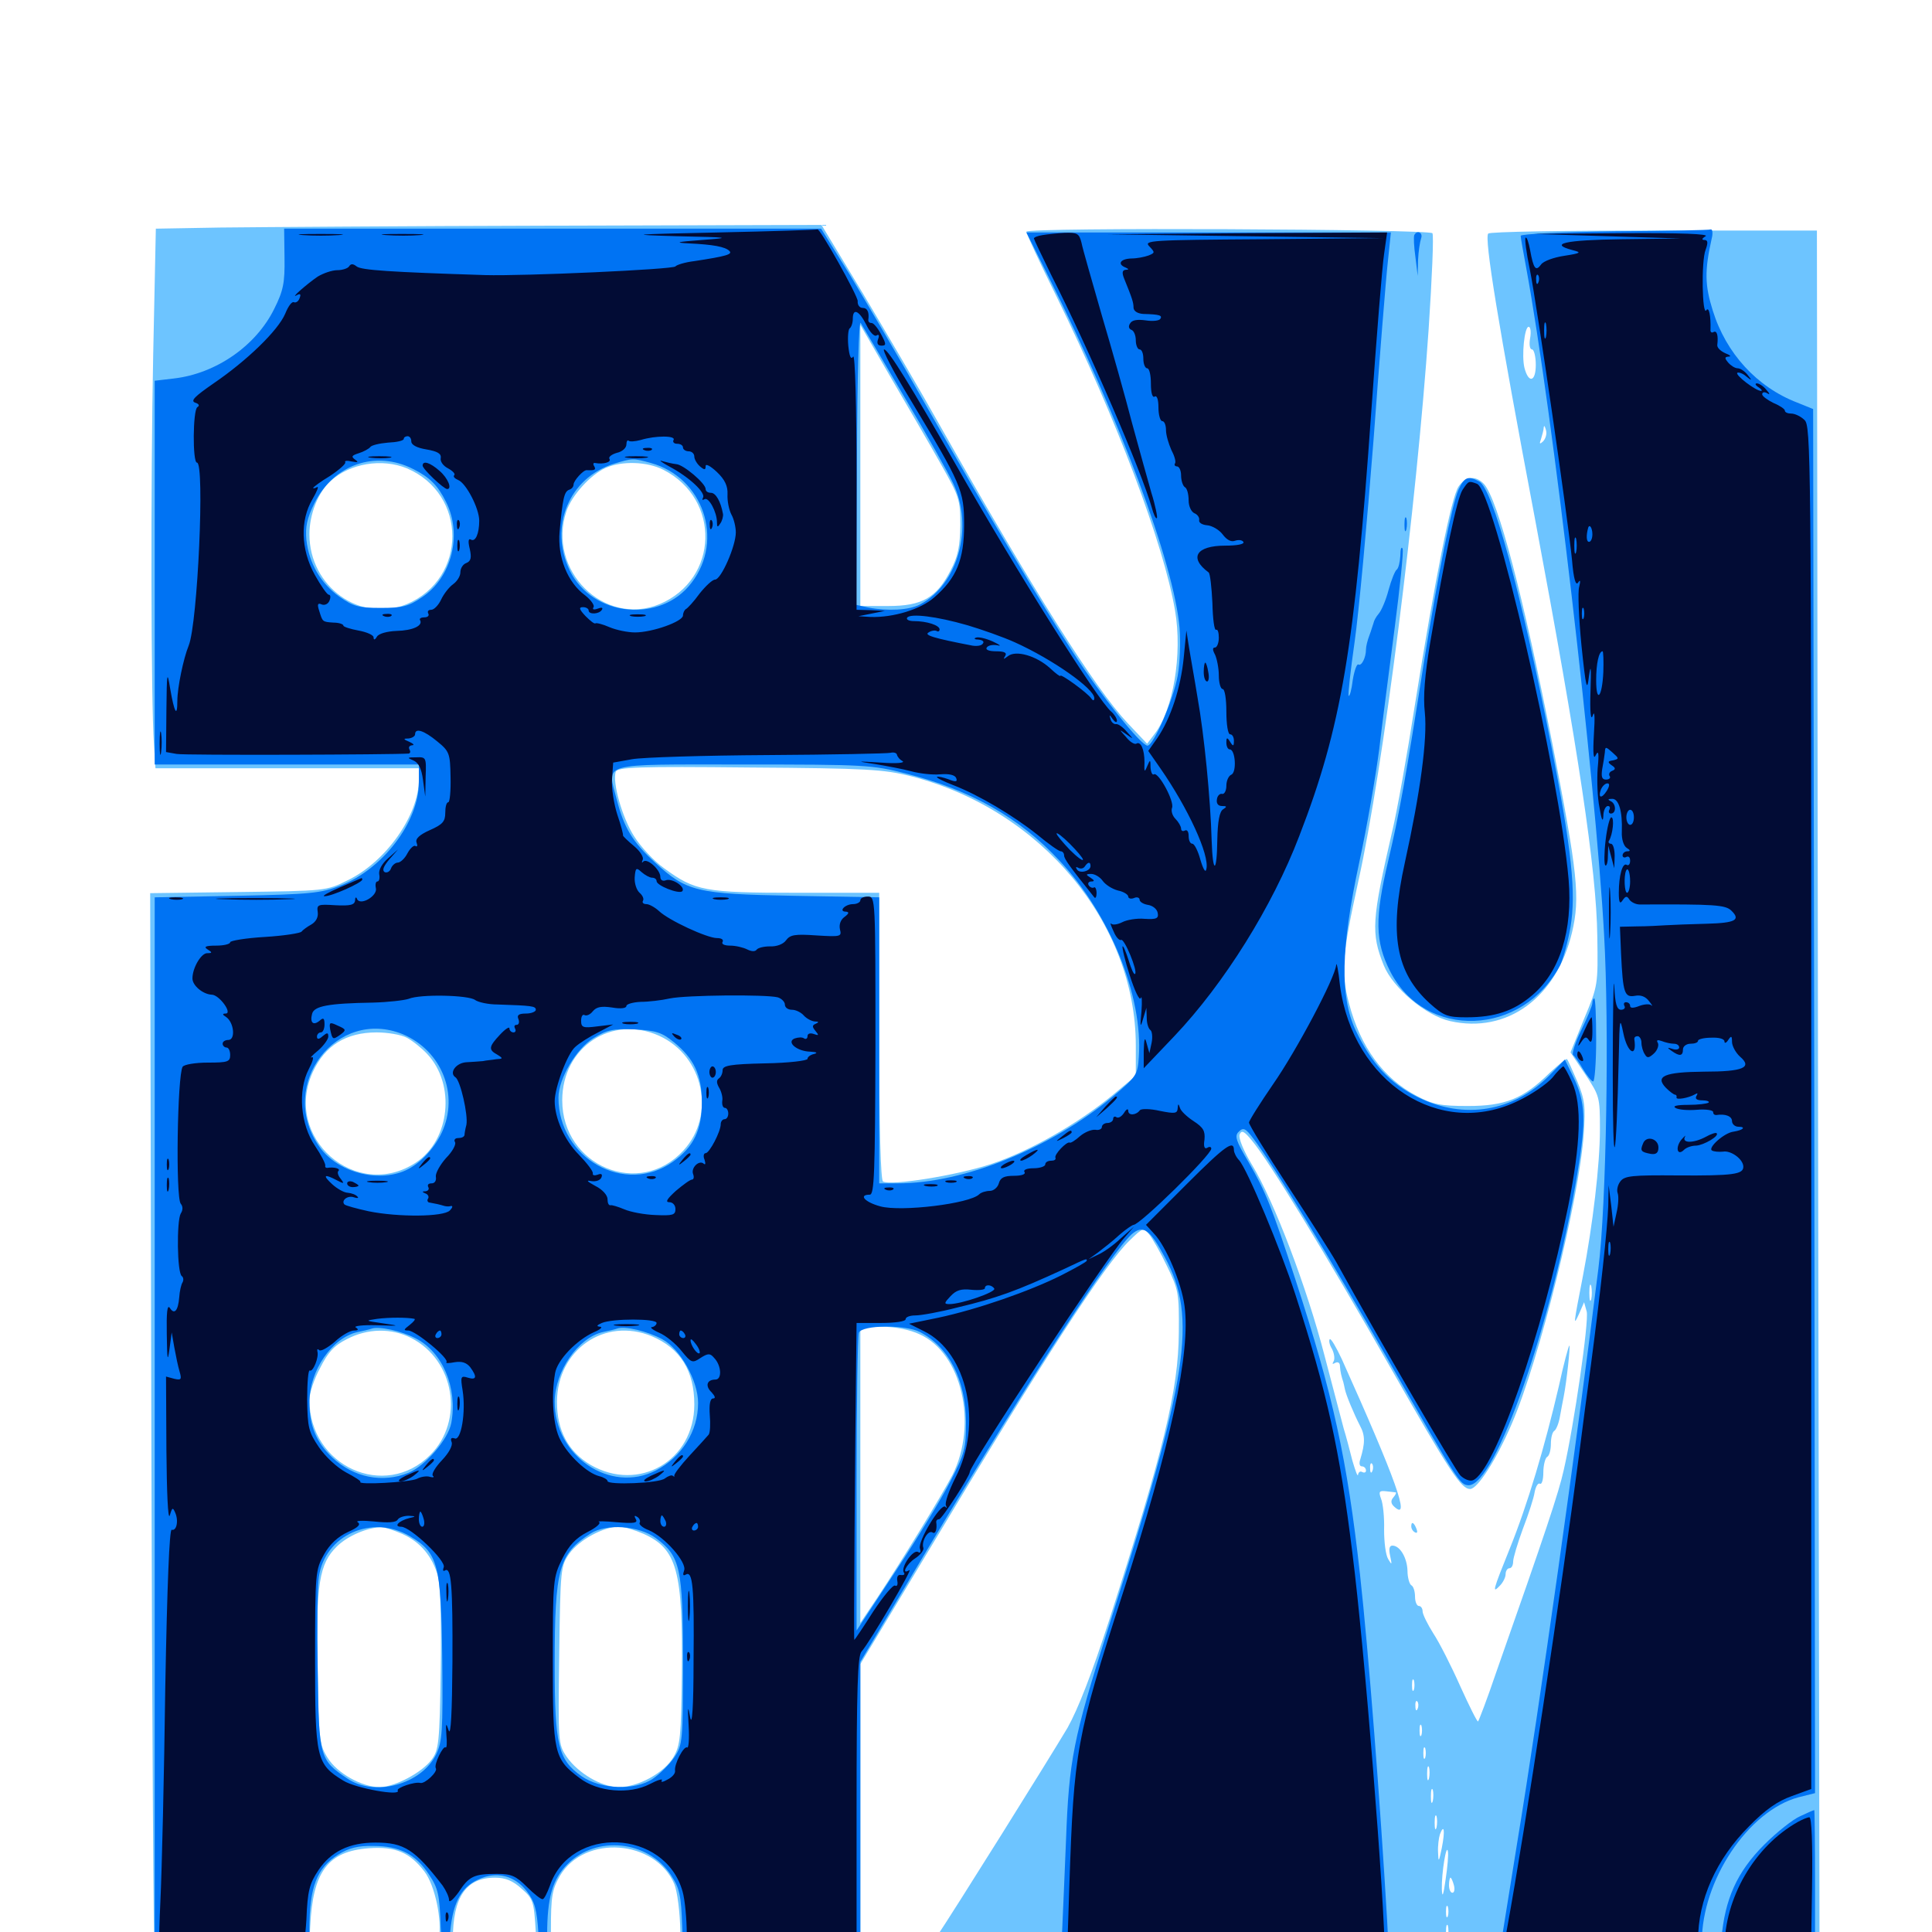 <svg xmlns="http://www.w3.org/2000/svg" viewBox="0 -1000 1000 1000">
	<path fill="#6dc4ff" d="M114.062 -882.227L80.664 -881.641L79.297 -816.602C77.93 -750.195 78.125 -636.328 79.688 -614.648L80.469 -602.344H148.633H216.797V-596.484C216.797 -578.125 199.805 -553.906 179.883 -544.336C168.945 -538.867 168.555 -538.867 123.242 -538.281L77.734 -537.695L78.32 -261.133C78.711 -109.18 79.492 15.82 80.078 16.602C80.664 17.383 98.828 17.773 120.312 17.188L159.57 16.406L160.547 -2.734C161.914 -31.445 169.727 -41.797 191.016 -43.359C204.688 -44.336 212.109 -41.211 219.727 -31.25C225.195 -24.023 228.906 -6.055 227.148 3.711C225.781 10.938 227.93 18.75 231.445 18.75C233.789 18.75 234.375 15.82 234.375 4.102C234.375 -18.164 241.211 -28.125 256.25 -28.125C261.523 -28.125 265.43 -26.562 269.922 -22.461C275.977 -17.188 276.367 -16.016 277.344 0.391C278.125 14.844 278.906 17.773 281.836 18.359C284.766 18.945 285.156 16.992 285.156 -0.977C285.156 -18.555 285.742 -21.875 289.844 -29.102C302.539 -50.586 339.258 -47.852 349.023 -24.805C350.586 -20.898 351.953 -10.352 352.148 -0.195L352.539 17.773L394.531 18.359C417.578 18.555 438.477 18.359 441.016 17.773L445.312 16.797V-60.938V-138.672L481.641 -199.023C540.039 -296.484 572.07 -345.898 584.766 -358.008C591.602 -364.648 591.797 -364.648 594.922 -360.938C596.484 -358.984 600.781 -351.562 604.102 -344.531C609.961 -332.422 610.352 -330.664 610.156 -310.352C609.961 -280.469 602.344 -249.414 574.414 -162.305C565.039 -133.398 558.008 -115.43 552.539 -105.664C542.188 -88.281 494.336 -11.719 483.984 3.711C479.688 9.961 476.562 15.625 477.148 16.016C478.711 17.578 723.047 17.969 749.414 16.406C763.867 15.625 773.828 15.82 774.414 16.992C775.195 17.969 808.984 18.75 858.594 18.555H941.797L941.016 -431.055L940.43 -880.664H856.055C809.766 -880.664 771.094 -880.078 770.312 -879.102C768.164 -876.953 775.391 -832.422 794.727 -730.273C816.797 -612.695 826.367 -549.414 826.758 -515.43C827.148 -490.234 827.148 -489.844 819.922 -472.656L812.891 -455.273L820.508 -443.945C827.93 -432.812 828.125 -432.227 828.125 -415.43C828.125 -397.266 824.414 -366.016 819.336 -339.648C814.258 -313.477 814.258 -313.281 817.383 -320.117L819.922 -325.977L821.289 -321.094C822.461 -316.016 814.844 -262.891 809.375 -239.062C806.836 -227.539 800 -207.031 774.219 -133.789C769.727 -120.508 765.43 -109.375 765.039 -108.984C764.648 -108.594 760.547 -116.797 755.859 -127.148C751.172 -137.695 744.922 -150 741.797 -154.688C738.867 -159.375 736.328 -164.453 736.328 -166.016C736.328 -167.383 735.547 -168.75 734.375 -168.75C733.398 -168.75 732.422 -170.898 732.422 -173.438C732.422 -176.172 731.641 -178.906 730.469 -179.492C729.492 -180.078 728.516 -183.594 728.516 -186.914C728.32 -193.75 724.609 -200 720.703 -200C719.141 -200 718.75 -198.242 719.531 -194.727C720.508 -190.039 720.508 -189.648 718.555 -192.969C717.188 -195.117 716.406 -201.953 716.406 -208.203C716.602 -214.648 715.82 -221.875 714.844 -224.219C713.477 -227.93 713.867 -228.516 717.383 -228.125C719.727 -227.93 722.07 -227.539 722.461 -227.539C722.852 -227.344 722.266 -226.172 721.094 -224.805C719.727 -223.242 719.922 -221.68 721.68 -220.117C730.469 -212.109 722.266 -234.766 694.531 -296.484C691.602 -302.734 688.867 -307.422 688.281 -306.836C687.695 -306.25 688.086 -303.906 689.453 -301.758C690.625 -299.414 691.016 -296.484 690.234 -295.312C689.453 -293.945 689.648 -293.75 691.016 -294.531C692.383 -295.312 693.555 -294.727 693.555 -292.969C693.75 -289.844 694.336 -287.5 695.312 -284.57C695.508 -283.594 695.898 -282.227 696.094 -281.055C696.68 -277.93 700.977 -267.773 703.906 -262.109C706.641 -257.031 706.641 -253.125 704.102 -244.727C703.32 -242.578 703.711 -241.016 704.883 -241.016C706.055 -241.016 707.031 -240.039 707.031 -238.867C707.031 -237.891 706.25 -237.5 705.078 -238.086C704.102 -238.672 703.125 -238.086 702.93 -236.719C702.734 -235.352 701.562 -238.672 700 -243.945C698.633 -249.414 696.68 -256.836 695.508 -260.547C694.531 -264.258 690.039 -281.445 685.547 -298.438C676.562 -333.203 659.57 -378.125 648.047 -397.07C643.555 -404.492 641.016 -410.938 641.602 -412.695C642.578 -415.234 643.945 -414.648 648.047 -409.57C656.641 -399.414 686.328 -350.781 719.336 -292.773C750.391 -238.281 756.25 -229.297 760.938 -229.297C764.844 -229.297 774.609 -244.727 782.422 -262.891C796.875 -296.289 817.383 -379.492 819.727 -412.891C820.703 -427.344 820.312 -430.859 816.406 -440.234C813.867 -446.094 811.523 -451.367 811.133 -451.758C810.742 -452.344 806.836 -449.023 802.148 -444.727C788.477 -431.25 779.102 -427.539 759.766 -427.539C745.703 -427.539 741.602 -428.32 733.203 -432.812C716.016 -441.797 704.102 -458.203 698.242 -480.664C693.945 -497.07 694.531 -504.883 703.125 -544.141C716.016 -602.344 733.203 -738.086 739.453 -829.492C741.211 -856.055 742.188 -878.516 741.406 -879.297C739.062 -881.445 531.25 -882.422 531.25 -880.078C531.25 -878.906 538.281 -863.867 546.875 -846.484C577.93 -783.203 602.344 -718.359 608.203 -683.984C612.109 -661.133 607.227 -632.422 597.461 -619.922L593.75 -615.039L583.594 -625.781C566.602 -643.945 535.156 -693.75 486.328 -780.078C476.367 -797.852 458.398 -828.32 446.68 -848.047L425.195 -883.594L286.328 -883.203C209.961 -883.008 132.422 -882.422 114.062 -882.227ZM487.109 -759.57C496.484 -742.969 497.07 -741.406 497.07 -728.125C496.875 -717.188 495.898 -712.109 491.992 -704.688C484.766 -690.625 477.344 -686.328 459.766 -686.328H445.312V-758.984V-831.836L461.133 -804.492C469.922 -789.453 481.641 -769.336 487.109 -759.57ZM791.992 -825C791.406 -821.68 791.797 -819.141 792.969 -819.141C793.945 -819.141 794.922 -815.625 794.922 -811.133C794.922 -802.344 791.211 -801.367 789.062 -809.57C787.5 -815.82 789.062 -830.859 791.211 -830.859C792.188 -830.859 792.578 -828.32 791.992 -825ZM798.633 -771.484C796.875 -769.922 796.68 -770.117 797.656 -772.852C798.242 -774.805 799.023 -777.539 799.023 -778.711C799.219 -780.078 799.609 -779.492 800.195 -777.344C800.781 -775.391 800 -772.852 798.633 -771.484ZM210.547 -757.617C241.992 -744.336 241.992 -700.586 210.547 -687.305C186.523 -677.344 160.156 -696.289 160.156 -723.438C160.156 -733.789 164.648 -745.312 171.289 -751.172C181.25 -760.156 197.656 -762.891 210.547 -757.617ZM343.359 -756.836C373.242 -741.602 372.07 -700.195 341.406 -687.305C312.695 -675.391 283.008 -704.883 293.164 -735.352C295.898 -743.555 305.664 -754.297 313.477 -757.812C321.875 -761.523 334.961 -761.133 343.359 -756.836ZM471.484 -598.242C538.867 -581.055 587.891 -522.266 587.891 -458.789V-443.164L576.172 -433.398C558.203 -418.555 533.008 -404.102 512.891 -397.461C495.117 -391.602 460.938 -386.133 457.031 -388.477C455.859 -389.258 455.078 -415.43 455.078 -463.867V-537.891H412.305C364.648 -537.891 359.766 -538.867 343.75 -550.586C338.477 -554.297 331.641 -561.719 328.32 -566.992C322.07 -576.562 316.797 -595.312 318.75 -600.586C319.727 -602.93 330.664 -603.32 387.891 -602.734C448.633 -602.344 457.617 -601.758 471.484 -598.242ZM341.211 -463.867C364.258 -453.32 370.703 -422.852 353.711 -404.492C331.055 -379.688 291.016 -396.484 291.016 -430.469C291.016 -458.008 316.602 -475 341.211 -463.867ZM210.547 -462.891C213.477 -461.328 218.164 -457.617 221.094 -454.492C235.938 -438.672 233.008 -409.961 215.234 -398.242C184.375 -377.93 146.289 -411.133 161.914 -445.117C168.164 -458.789 179.102 -465.625 194.922 -465.625C200.586 -465.625 207.617 -464.453 210.547 -462.891ZM823.633 -327.539C823.047 -325.586 822.656 -327.148 822.656 -330.859C822.656 -334.57 823.047 -336.133 823.633 -334.375C824.023 -332.422 824.023 -329.297 823.633 -327.539ZM475.977 -309.375C497.852 -299.609 506.25 -262.891 492.969 -236.523C487.109 -225.391 467.188 -192.773 454.102 -173.047L445.312 -159.961V-236.719V-313.281H456.641C463.281 -313.281 471.094 -311.719 475.977 -309.375ZM212.891 -307.422C235.352 -295.898 240.43 -264.648 222.656 -246.875C199.219 -223.438 160.156 -241.016 160.156 -275.391C160.156 -278.711 162.5 -286.133 165.625 -291.797C169.727 -300 172.852 -303.516 179.492 -306.836C190.234 -312.5 202.734 -312.695 212.891 -307.422ZM337.305 -308.398C352.148 -302.148 359.375 -290.43 359.375 -273.047C359.375 -243.945 330.664 -227.344 305.664 -241.797C294.141 -248.633 288.281 -259.57 288.281 -274.414C288.477 -301.562 313.086 -318.359 337.305 -308.398ZM710.352 -238.672C709.766 -237.109 709.18 -237.695 709.18 -239.844C708.984 -241.992 709.57 -243.164 710.156 -242.383C710.742 -241.797 710.938 -240.039 710.352 -238.672ZM208.203 -206.055C217.773 -201.758 223.828 -194.336 226.758 -183.984C227.93 -179.297 228.516 -160.156 228.125 -135.547C227.539 -98.047 227.148 -94.336 223.438 -89.258C218.555 -82.617 204.297 -75 196.484 -75C187.305 -75 174.414 -82.227 169.531 -90.234C165.234 -97.07 165.039 -99.805 164.453 -135.547C163.477 -180.273 165.234 -190.625 174.414 -199.609C180.078 -205.078 189.648 -209.18 197.266 -209.57C198.828 -209.57 203.711 -208.008 208.203 -206.055ZM333.203 -206.055C350.391 -198.242 353.516 -187.109 352.93 -133.594C352.539 -101.367 352.148 -96.68 348.633 -90.625C343.945 -82.422 330.273 -75 320.312 -75C311.328 -75 299.219 -82.227 293.359 -90.625C288.867 -97.266 288.867 -98.047 289.453 -143.359C290.039 -188.281 290.234 -189.453 294.727 -195.898C299.805 -202.93 312.305 -209.766 320.312 -209.766C323.047 -209.766 328.711 -208.008 333.203 -206.055ZM731.836 -125.391C731.25 -124.023 730.859 -125 730.859 -127.734C730.859 -130.469 731.25 -131.445 731.836 -130.273C732.227 -128.906 732.227 -126.562 731.836 -125.391ZM733.789 -115.625C733.203 -114.062 732.617 -114.648 732.617 -116.797C732.422 -118.945 733.008 -120.117 733.594 -119.336C734.18 -118.75 734.375 -116.992 733.789 -115.625ZM735.742 -101.953C735.156 -100.586 734.766 -101.562 734.766 -104.297C734.766 -107.031 735.156 -108.008 735.742 -106.836C736.133 -105.469 736.133 -103.125 735.742 -101.953ZM737.695 -90.234C737.109 -88.867 736.719 -89.844 736.719 -92.578C736.719 -95.312 737.109 -96.289 737.695 -95.117C738.086 -93.75 738.086 -91.406 737.695 -90.234ZM741.602 -90.234C742.188 -91.602 741.992 -93.359 741.406 -93.945C740.82 -94.727 740.234 -93.555 740.43 -91.406C740.43 -89.258 741.016 -88.672 741.602 -90.234ZM739.648 -79.492C739.062 -77.539 738.672 -78.711 738.672 -81.836C738.672 -85.156 739.062 -86.523 739.648 -85.352C740.039 -83.984 740.039 -81.25 739.648 -79.492ZM741.602 -67.773C741.016 -65.82 740.625 -66.992 740.625 -70.117C740.625 -73.438 741.016 -74.805 741.602 -73.633C741.992 -72.266 741.992 -69.531 741.602 -67.773ZM743.555 -54.102C742.969 -52.148 742.578 -53.32 742.578 -56.445C742.578 -59.766 742.969 -61.133 743.555 -59.961C743.945 -58.594 743.945 -55.859 743.555 -54.102ZM746.289 -43.555C744.727 -36.133 744.531 -35.742 744.336 -41.211C744.141 -44.531 744.727 -48.828 745.312 -50.586C747.461 -56.25 748.047 -52.539 746.289 -43.555ZM748.242 -27.148C747.07 -18.75 746.484 -17.383 746.289 -22.266C746.094 -30.273 748.633 -46.094 749.414 -41.797C749.805 -40.234 749.219 -33.594 748.242 -27.148ZM752.539 -24.219C753.125 -22.07 752.734 -20.312 751.758 -20.312C750.781 -20.312 750 -22.07 750 -24.219C750 -26.367 750.391 -28.125 750.781 -28.125C751.172 -28.125 751.953 -26.367 752.539 -24.219ZM749.414 -8.203C748.828 -6.836 748.438 -7.812 748.438 -10.547C748.438 -13.281 748.828 -14.258 749.414 -13.086C749.805 -11.719 749.805 -9.375 749.414 -8.203ZM749.414 2.539C748.828 4.492 748.438 3.32 748.438 0.195C748.438 -3.125 748.828 -4.492 749.414 -3.32C749.805 -1.953 749.805 0.781 749.414 2.539ZM754.883 -748.047C751.172 -742.383 742.773 -700.391 732.422 -635.547C728.32 -609.18 723.047 -579.883 720.703 -570.117C709.961 -523.633 709.57 -516.992 716.211 -500.391C720.898 -488.672 738.086 -474.219 750.586 -471.484C780.078 -464.844 805.664 -483.594 813.672 -517.383C817.969 -535.352 816.602 -548.047 803.516 -615.039C788.477 -691.406 775.391 -741.211 768.164 -749.414C763.867 -754.102 758.398 -753.516 754.883 -748.047ZM806.836 -282.422C799.609 -251.367 790.625 -221.094 781.445 -198.438C772.461 -176.172 772.266 -175 776.367 -179.297C777.93 -180.859 779.297 -183.594 779.297 -185.156C779.297 -186.914 780.273 -188.281 781.25 -188.281C782.422 -188.281 783.203 -189.844 783.203 -191.797C783.203 -193.555 785.547 -201.367 788.281 -208.789C791.211 -216.406 793.945 -224.805 794.336 -227.734C794.922 -230.664 796.094 -232.617 797.07 -232.031C798.047 -231.445 798.828 -234.18 798.828 -237.891C798.828 -241.602 799.805 -245.312 800.781 -245.898C801.953 -246.484 802.734 -249.609 802.734 -252.734C802.734 -255.859 803.516 -258.789 804.492 -259.375C805.469 -259.961 806.836 -263.281 807.422 -266.797C808.008 -270.312 808.984 -275 809.375 -277.148C810.938 -285.156 812.891 -303.516 812.305 -303.516C811.914 -303.516 809.375 -294.141 806.836 -282.422ZM730.469 -209.961C730.469 -208.789 731.25 -207.422 732.422 -206.836C733.594 -206.25 733.789 -207.031 733.203 -208.594C731.836 -212.109 730.469 -212.695 730.469 -209.961Z"/>
	<path fill="#0073f3" d="M147.266 -866.602C147.461 -853.711 146.68 -849.609 141.992 -840.234C132.617 -821.094 111.914 -806.641 90.039 -804.102L80.078 -802.93V-703.711V-604.297H148.438H216.797V-595.117C216.797 -574.609 198.242 -550.195 176.172 -541.602C166.211 -537.695 160.742 -537.109 122.656 -536.328L80.078 -535.547V-259.375V16.797H120.117H160.156V-1.367C160.156 -23.438 164.062 -33.203 175 -40.039C180.664 -43.555 185.352 -44.727 193.359 -44.531C206.836 -44.531 215.234 -40.234 222.07 -29.688C226.758 -22.656 227.539 -19.531 228.125 -2.539C228.711 8.203 229.688 16.797 230.469 16.797C231.25 16.797 232.227 10.352 232.812 2.539C233.984 -14.258 238.086 -22.852 247.461 -27.148C256.836 -31.641 266.406 -29.297 272.656 -21.094C276.758 -15.82 277.93 -11.719 278.711 1.172C279.297 9.766 280.664 16.797 281.445 16.797C282.422 16.797 283.203 9.961 283.203 1.562C283.203 -17.773 285.938 -27.344 293.75 -35.156C308.789 -50.195 335.352 -47.461 347.266 -29.492C351.758 -22.656 352.539 -19.336 353.125 -2.539L353.906 16.797H399.609H445.312V-61.523V-139.844L481.641 -200.781C534.766 -289.258 575 -351.367 585.742 -361.133C591.602 -366.211 595.117 -363.867 602.93 -349.219C619.922 -317.773 615.234 -287.891 573.438 -156.641C555.469 -100 553.32 -89.258 551.758 -47.266C551.172 -31.836 550.195 -11.133 549.805 -1.367L548.828 16.797H633.984H719.141L717.969 -6.055C714.453 -66.406 708.398 -144.727 703.906 -185.352C697.266 -244.922 690.039 -277.734 670.508 -337.695C658.203 -375.586 655.078 -383.203 646.289 -398.438C639.648 -409.57 638.867 -412.109 641.211 -414.258C643.555 -416.602 644.727 -416.016 648.828 -410.547C658.789 -397.461 687.891 -349.805 718.75 -295.703C754.883 -232.617 755.664 -231.445 760.156 -231.25C774.023 -231.055 803.516 -315.43 816.406 -392.383C821.094 -420.312 820.703 -429.492 814.258 -442.773L809.961 -451.562L801.953 -443.359C783.594 -424.609 757.812 -420.312 733.984 -432.031C719.336 -439.258 709.766 -449.609 701.562 -466.992C693.555 -484.375 693.945 -508.789 703.516 -553.516C707.617 -572.266 712.109 -598.633 713.867 -612.109C715.43 -625.586 719.141 -653.906 721.875 -675C724.609 -696.094 726.562 -714.648 725.977 -716.016C725.391 -717.383 724.805 -715.82 724.805 -712.305C724.609 -708.984 723.828 -705.664 722.852 -705.078C722.07 -704.492 720.117 -699.805 718.75 -694.727C717.383 -689.453 715.039 -683.984 713.672 -682.422C712.305 -680.859 711.133 -678.711 710.938 -677.539C710.547 -676.562 709.766 -673.633 708.789 -671.094C707.812 -668.555 707.031 -665.43 707.031 -663.867C707.031 -659.57 704.688 -655.078 703.125 -656.055C702.344 -656.641 700.977 -652.93 700.195 -648.047C699.609 -643.164 698.633 -639.453 698.047 -639.844C697.656 -640.43 699.023 -652.93 701.172 -667.969C703.32 -682.812 707.617 -729.883 710.938 -772.266C714.062 -814.648 717.383 -856.25 718.359 -864.648L719.922 -879.688H625.586H531.25L542.773 -856.641C579.688 -783.203 607.617 -708.398 610.547 -675C611.133 -667.773 610.742 -656.641 609.57 -650.195C607.227 -637.5 597.07 -614.062 593.945 -614.062C590.625 -614.062 570.117 -639.648 555.664 -661.914C538.477 -688.281 512.5 -731.836 479.492 -789.844C465.82 -814.062 447.852 -844.531 439.844 -857.812L425 -881.641H286.133H147.07ZM467.969 -794.727C479.492 -775.391 490.82 -755.273 493.359 -749.805C504.102 -727.148 495.898 -697.461 476.172 -687.109C470.508 -684.18 459.57 -683.594 449.414 -685.547L443.164 -686.914L443.555 -761.328C443.75 -806.055 444.531 -834.57 445.508 -832.812C446.484 -831.25 456.641 -814.062 467.969 -794.727ZM213.867 -757.227C222.461 -752.93 226.562 -748.828 230.859 -740.234C239.453 -723.242 233.789 -700.977 218.359 -690.82C211.523 -686.133 208.203 -685.352 197.07 -685.352C185.547 -685.352 182.812 -686.133 175.586 -691.211C166.016 -698.047 159.961 -708.398 158.594 -720.508C158.008 -727.344 158.789 -731.445 162.695 -739.453C172.656 -759.57 194.336 -767.188 213.867 -757.227ZM336.914 -760.352C363.867 -752.93 375 -720.703 358.008 -698.438C341.992 -677.148 306.641 -680.664 294.922 -704.688C283.984 -727.344 294.531 -752.734 317.773 -759.961C327.344 -762.891 327.734 -762.891 336.914 -760.352ZM468.945 -599.609C502.344 -591.211 527.734 -576.758 548.438 -554.492C574.609 -526.562 591.602 -484.375 589.453 -452.93C588.867 -443.75 588.281 -442.773 575.977 -432.422C543.75 -405.664 499.023 -387.5 464.648 -387.5H455.078V-461.523V-535.547L410.742 -536.328C360.156 -537.305 355.469 -538.477 338.867 -553.711C327.539 -564.062 323.047 -571.484 319.336 -585.742C314.258 -605.664 308.984 -604.297 384.57 -604.297C447.852 -604.297 451.367 -604.102 468.945 -599.609ZM208.594 -464.648C228.711 -456.055 237.695 -433.398 228.711 -413.867C224.414 -404.688 216.211 -396.484 208.398 -393.555C193.359 -387.891 173.242 -394.141 164.648 -407.422C143.75 -438.867 174.414 -478.711 208.594 -464.648ZM348.828 -460.547C359.18 -452.148 363.281 -443.555 363.281 -429.492C363.281 -415.039 358.984 -406.25 348.242 -398.633C323.438 -381.055 289.062 -400.391 289.062 -431.836C289.062 -441.602 298.242 -457.227 307.227 -462.695C314.258 -466.992 317.188 -467.578 328.516 -467.188C339.648 -466.602 342.578 -465.625 348.828 -460.547ZM215.234 -307.227C229.102 -300.195 236.914 -281.641 233.594 -263.477C232.031 -255.078 220.312 -241.406 211.523 -237.695C198.047 -232.227 183.203 -235.156 172.07 -245.508C163.672 -253.516 160.156 -261.914 160.156 -274.219C160.156 -290.625 171.875 -307.617 185.156 -310.547C188.086 -311.133 191.406 -311.914 192.383 -312.305C195.898 -313.672 207.812 -311.133 215.234 -307.227ZM342.773 -306.836C352.148 -301.758 361.328 -285.352 361.328 -273.828C361.328 -259.18 352.93 -245.898 339.453 -238.867C315.82 -226.758 286.914 -246.289 287.109 -274.609C287.305 -290.43 299.219 -307.617 312.109 -310.547C315.039 -311.133 318.359 -311.914 319.336 -312.305C323.242 -313.867 335.156 -310.938 342.773 -306.836ZM476.172 -310.547C491.211 -302.734 499.805 -285.742 500 -264.062C500 -250.391 499.414 -247.852 491.992 -233.398C487.5 -224.609 474.805 -203.711 463.672 -186.914L443.359 -156.055V-231.641C443.359 -273.047 443.945 -308.398 444.531 -310.156C446.094 -314.258 468.555 -314.453 476.172 -310.547ZM212.109 -204.883C226.758 -196.289 228.32 -190.43 228.906 -141.406C229.297 -103.906 228.906 -98.633 225.781 -91.992C218.164 -76.367 193.945 -69.727 179.688 -79.492C165.43 -89.062 165.039 -90.43 164.453 -135.156C164.062 -157.422 164.258 -179.297 165.039 -183.789C168.164 -205.469 192.578 -216.406 212.109 -204.883ZM339.453 -203.906C352.148 -194.531 353.516 -188.281 353.516 -140.039C353.516 -98.633 353.32 -96.875 349.023 -90.43C346.68 -86.914 341.602 -81.836 337.891 -79.297C328.711 -73.047 310.742 -73.828 300.977 -80.664C288.867 -89.258 287.109 -96.68 287.109 -138.477C287.109 -188.281 289.258 -195.703 305.664 -206.25C313.867 -211.523 330.664 -210.352 339.453 -203.906ZM835.547 -880.273C808.789 -879.883 787.109 -878.906 787.109 -877.93C787.109 -876.953 788.477 -869.336 790.039 -860.938C803.516 -787.695 825.781 -596.68 830.273 -516.406C833.008 -467.969 831.445 -376.367 827.344 -343.555C816.406 -255.273 796.875 -116.211 785.156 -45.312C779.883 -12.305 775.391 15.234 775.391 15.82C775.391 16.406 799.219 16.797 828.125 16.797H880.859V5.273C880.859 -26.758 904.883 -62.695 930.859 -69.727L939.453 -71.875L939.062 -430.078L938.477 -788.281L930.273 -791.602C909.375 -799.609 893.359 -817.188 886.523 -839.258C882.422 -852.344 882.227 -859.766 885.938 -876.367C886.719 -879.297 886.328 -881.445 885.547 -881.25C884.57 -880.859 862.109 -880.469 835.547 -880.273ZM732.031 -878.32C731.641 -877.344 731.836 -872.461 732.617 -866.992L733.789 -857.227L733.984 -865.43C734.18 -869.922 734.961 -874.805 735.547 -876.562C736.719 -879.688 733.398 -881.055 732.031 -878.32ZM754.883 -746.484C751.562 -738.867 744.531 -703.711 737.305 -658.984C727.344 -595.703 724.414 -579.492 718.555 -554.492C711.523 -524.805 711.719 -512.695 719.531 -497.266C737.695 -461.523 788.281 -463.477 807.617 -500.586C809.18 -503.906 811.523 -512.5 812.891 -520.117C815.82 -537.891 813.672 -559.375 802.734 -615.039C787.305 -693.359 772.656 -747.07 765.625 -750.781C759.766 -753.906 758.008 -753.125 754.883 -746.484ZM726.953 -728.32C726.953 -725.195 727.344 -724.023 727.93 -725.977C728.32 -727.734 728.32 -730.469 727.93 -731.836C727.344 -733.008 726.953 -731.641 726.953 -728.32ZM824.219 -480.859C824.219 -479.492 821.484 -473.047 818.359 -466.602C815.234 -460.156 813.477 -454.492 814.258 -453.906C815.039 -453.32 817.383 -450 819.336 -446.68C821.484 -443.164 823.828 -440.234 824.609 -440.234C825.391 -440.234 826.172 -450 826.172 -461.719C826.172 -473.633 825.781 -483.203 825.195 -483.203C824.609 -483.203 824.219 -482.031 824.219 -480.859ZM931.836 -59.961C928.125 -58.398 919.727 -51.758 913.086 -45.117C899.023 -31.055 892.773 -16.992 891.016 3.516L890.039 16.797H914.844H939.453V-23.242C939.453 -45.312 939.258 -63.281 939.062 -63.086C938.672 -63.086 935.547 -61.719 931.836 -59.961Z"/>
	<path fill="#020c35" d="M372.07 -879.688C325.781 -878.711 323.828 -878.516 350.586 -877.734C378.32 -877.148 378.906 -876.953 363.281 -875.781C350.195 -874.805 348.828 -874.414 356.445 -874.023C369.141 -873.438 375.391 -872.266 377.539 -870.117C379.297 -868.359 375.977 -867.383 359.375 -864.844C354.492 -864.258 350.195 -862.891 349.609 -862.109C348.633 -860.547 270.898 -857.031 250.977 -857.617C202.148 -859.18 186.914 -860.156 184.57 -862.109C182.812 -863.477 181.641 -863.672 180.664 -862.109C180.078 -861.133 177.344 -860.156 174.609 -860.156C171.875 -860.156 167.383 -858.594 164.453 -856.836C158.984 -853.125 149.609 -844.922 153.711 -847.266C155.469 -848.242 155.859 -847.656 155.078 -845.703C154.492 -843.945 153.125 -843.164 152.148 -843.555C151.172 -844.141 149.219 -841.602 147.656 -837.695C143.945 -828.906 127.734 -813.281 110.547 -801.562C100.977 -794.922 98.438 -792.578 100.977 -791.602C102.93 -791.016 103.516 -790.039 102.148 -789.258C99.805 -787.695 99.609 -760.547 101.953 -760.547C106.055 -760.547 102.344 -677.344 97.656 -665.82C94.922 -659.18 91.797 -643.945 91.797 -637.305C91.797 -628.32 90.234 -631.055 88.086 -643.555C86.523 -653.125 86.328 -652.148 86.133 -632.422L85.938 -610.742L91.406 -609.766C95.312 -608.984 203.711 -609.375 211.523 -609.961C212.5 -610.156 212.5 -611.133 211.914 -612.109C211.328 -613.281 211.914 -614.062 213.281 -614.258C214.648 -614.258 214.062 -615.039 211.914 -616.016C208.594 -617.383 208.594 -617.773 211.523 -617.773C213.281 -617.969 214.844 -618.945 214.844 -619.922C214.844 -623.438 219.531 -621.875 226.367 -616.211C232.617 -611.133 233.008 -609.961 233.203 -597.852C233.398 -590.625 232.812 -584.766 232.031 -584.766C231.055 -584.766 230.469 -582.227 230.469 -579.297C230.469 -574.805 229.102 -573.242 222.461 -570.312C217.188 -567.969 214.844 -565.82 215.625 -563.867C216.211 -562.305 216.016 -561.523 215.039 -562.109C214.258 -562.695 212.305 -560.938 210.938 -558.398C209.57 -555.664 207.227 -553.516 205.859 -553.516C204.688 -553.516 202.93 -552.148 202.344 -550.391C201.758 -548.828 200.195 -548.047 199.023 -548.633C197.656 -549.609 198.633 -551.758 201.562 -555.273L206.055 -560.352L200.781 -555.664C197.656 -552.93 195.898 -549.609 196.289 -547.461C196.68 -545.508 196.289 -543.75 195.312 -543.75C194.531 -543.75 194.141 -542.188 194.531 -540.43C195.703 -536.328 186.328 -530.859 184.766 -534.766C184.375 -535.938 183.789 -535.547 183.789 -533.984C183.594 -531.641 181.445 -531.055 173.633 -531.445C164.648 -532.031 163.867 -531.836 164.453 -527.93C164.844 -525.195 163.477 -522.852 161.133 -521.484C158.984 -520.312 156.641 -518.555 156.055 -517.773C155.469 -516.992 146.875 -515.625 137.109 -515.039C127.148 -514.453 119.141 -513.086 119.141 -512.305C119.141 -511.328 115.82 -510.547 111.914 -510.547C106.445 -510.547 105.273 -509.961 107.422 -508.594C109.961 -507.031 109.961 -506.641 107.227 -506.641C104.102 -506.641 99.609 -499.023 99.609 -493.555C99.609 -489.844 105.078 -485.352 109.57 -485.156C113.477 -485.156 120.508 -475.391 116.797 -475.391C115.039 -475.391 115.039 -474.805 116.992 -473.633C121.094 -470.898 122.07 -461.719 118.164 -461.719C116.602 -461.719 115.234 -460.938 115.234 -459.766C115.234 -458.789 116.211 -457.812 117.188 -457.812C118.359 -457.812 119.141 -456.055 119.141 -453.906C119.141 -450.391 117.773 -450 107.617 -450C101.172 -450 95.312 -449.023 94.531 -447.852C91.797 -443.359 90.82 -380.273 93.555 -376.953C94.727 -375.586 94.727 -373.633 93.555 -371.875C91.406 -368.164 91.602 -341.016 94.141 -339.453C94.922 -338.867 95.117 -337.5 94.531 -336.328C93.75 -335.156 92.969 -331.641 92.773 -328.516C92.188 -321.484 90.234 -319.336 87.891 -323.047C86.523 -325 86.133 -320.312 86.328 -309.375C86.523 -296.289 86.719 -294.531 87.695 -301.562L88.867 -310.352L90.234 -302.539C91.016 -298.242 92.188 -292.578 92.969 -290.039C94.141 -285.938 93.75 -285.547 90.234 -286.328L85.938 -287.5L86.133 -249.219C86.328 -227.93 86.914 -212.891 87.891 -215.625C89.062 -219.727 89.453 -219.922 90.625 -217.188C92.578 -212.891 91.406 -207.422 88.867 -208.203C87.695 -208.594 86.523 -179.883 85.547 -126.758C84.961 -81.641 83.789 -31.641 83.008 -15.625C82.031 5.469 82.227 13.086 83.789 12.109C84.961 11.328 85.938 11.719 85.938 12.695C85.938 14.062 97.656 14.844 121.289 14.844C144.141 14.844 156.055 14.258 155.273 12.891C154.688 11.914 154.883 10.938 155.859 10.938C156.836 10.938 158.008 3.125 158.594 -6.445C159.18 -21.289 160.156 -25 164.844 -32.031C171.289 -41.602 180.664 -46.289 194.336 -46.289C209.18 -46.289 214.648 -42.773 229.102 -24.023C230.859 -21.484 232.422 -18.164 232.422 -16.602C232.422 -14.844 234.57 -16.797 237.305 -20.508C242.773 -28.906 245.312 -30.078 257.227 -30.078C264.648 -30.078 266.992 -29.102 272.852 -23.242C276.367 -19.727 280.078 -16.797 280.859 -16.992C281.641 -16.992 283.203 -20.117 284.57 -23.828C295.312 -55.469 344.336 -53.32 353.32 -20.898C354.492 -16.797 355.469 -6.836 355.469 1.172C355.469 11.328 356.055 14.844 357.422 12.891C358.398 11.328 359.375 10.742 359.375 11.914C359.375 13.086 374.805 13.867 401.367 14.062L443.359 14.258V-63.867C443.359 -126.562 443.945 -142.773 445.898 -145.117C450.391 -150.195 472.852 -188.672 470.703 -187.305C466.211 -184.57 469.141 -190.43 473.633 -193.359C476.367 -195.117 478.32 -197.656 477.93 -198.828C476.758 -201.953 480.273 -208.203 482.617 -206.836C484.18 -205.664 485.156 -208.398 484.57 -212.305C484.57 -213.086 485.156 -213.672 486.133 -213.672C487.5 -213.672 501.953 -235.938 501.953 -238.086C501.953 -241.602 572.656 -348.828 581.836 -359.18L586.914 -365.039L580.078 -358.984C576.367 -355.469 571.094 -351.758 568.359 -350.586L563.477 -348.242L568.359 -351.758C570.898 -353.711 575.977 -357.617 579.297 -360.742C582.617 -363.672 586.133 -366.016 586.719 -366.016C590.039 -366.016 626.953 -402.148 626.953 -405.469C626.953 -406.445 625.977 -406.641 624.805 -405.859C623.438 -405.078 622.852 -406.641 623.438 -410.156C623.828 -414.648 622.852 -416.406 617.773 -419.727C614.453 -421.875 611.133 -425 610.742 -426.562C609.961 -428.906 609.766 -428.906 609.57 -426.367C609.375 -423.633 608.203 -423.438 600.391 -425C595.312 -426.172 590.82 -426.172 590.039 -425.391C588.086 -422.656 583.984 -422.461 583.984 -425C583.984 -426.367 583.008 -425.977 581.836 -424.023C580.664 -422.266 579.102 -421.094 577.93 -421.68C576.953 -422.461 576.172 -421.875 576.172 -420.898C576.172 -419.727 574.805 -418.75 573.242 -418.75C571.68 -418.75 570.312 -417.773 570.312 -416.602C570.312 -415.625 568.75 -414.844 566.992 -415.234C565.039 -415.43 561.523 -414.062 558.984 -411.914C556.641 -409.766 554.102 -408.203 553.711 -408.594C552.148 -409.375 545.508 -402.344 546.289 -400.781C546.68 -399.805 545.703 -399.219 544.141 -399.219C542.383 -399.219 541.016 -398.438 541.016 -397.266C541.016 -396.289 538.281 -395.312 534.961 -395.312C531.641 -395.312 529.492 -394.531 530.273 -393.359C531.055 -392.188 528.711 -391.406 524.805 -391.406C519.727 -391.406 517.773 -390.43 516.992 -387.5C516.406 -385.352 514.258 -383.594 512.305 -383.594C510.352 -383.594 507.812 -382.812 506.836 -381.836C501.953 -376.953 466.406 -372.656 455.664 -375.586C447.656 -377.734 444.141 -381.641 450.195 -381.641C452.539 -381.641 452.93 -392.578 453.125 -458.789C453.125 -534.961 453.125 -535.938 449.219 -535.938C447.07 -535.938 445.312 -535.156 445.312 -533.984C445.312 -533.008 443.555 -532.031 441.602 -532.031C437.305 -532.031 433.789 -528.125 437.891 -528.125C439.648 -527.93 439.453 -527.148 437.109 -525.391C435.156 -524.023 434.18 -521.484 434.766 -518.945C435.742 -515.234 435.156 -515.039 422.656 -515.82C411.523 -516.602 408.984 -516.211 406.836 -513.281C405.469 -511.328 401.953 -509.961 398.438 -510.156C395.312 -510.156 392.188 -509.375 391.602 -508.398C390.82 -507.422 389.062 -507.422 386.719 -508.594C384.766 -509.57 380.859 -510.547 377.93 -510.547C375 -510.547 373.242 -511.328 374.023 -512.5C374.609 -513.672 373.438 -514.453 371.094 -514.453C366.016 -514.453 346.094 -523.633 341.016 -528.516C338.867 -530.469 335.938 -532.031 334.57 -532.031C333.008 -532.031 332.227 -532.812 332.812 -533.789C333.398 -534.766 332.617 -536.523 331.055 -537.891C329.492 -539.258 328.32 -542.773 328.516 -545.898C328.906 -550.781 329.297 -551.172 332.031 -548.633C333.789 -547.07 336.328 -545.703 337.5 -545.703C338.867 -545.703 339.844 -544.922 339.844 -543.945C339.844 -541.602 351.367 -537.109 353.125 -538.672C355.078 -540.82 347.852 -545.703 344.531 -544.336C342.969 -543.75 341.797 -544.531 341.797 -546.094C341.797 -549.805 335.156 -555.859 333.008 -554.102C332.227 -553.125 332.031 -553.516 332.617 -554.883C333.398 -556.055 331.445 -559.375 328.125 -562.109C324.805 -564.844 322.266 -567.383 322.461 -567.578C322.656 -567.969 321.484 -572.656 319.531 -578.32C317.773 -583.789 316.406 -592.188 316.797 -596.875L317.383 -605.273L327.148 -607.031C332.617 -608.008 364.258 -608.984 397.461 -609.18C430.859 -609.375 459.375 -609.961 460.938 -610.352C462.5 -610.742 464.062 -610.352 464.258 -609.375C464.453 -608.398 465.625 -606.836 467.188 -606.055C468.555 -605.078 463.867 -604.688 456.055 -605.273C442.969 -606.055 442.773 -606.055 453.125 -604.492C458.984 -603.516 467.383 -601.953 471.68 -600.781C475.977 -599.609 482.812 -598.828 486.719 -599.219C491.406 -599.609 494.336 -598.828 494.922 -597.266C495.703 -595.312 494.727 -595.117 490.82 -596.68C488.086 -597.656 485.547 -598.242 484.961 -597.852C484.57 -597.461 488.477 -595.508 493.555 -593.555C506.641 -588.477 524.414 -577.93 536.914 -567.969C542.578 -563.281 548.047 -559.375 549.023 -559.375C550 -559.375 550.781 -558.398 550.781 -557.227C550.781 -555.469 553.711 -551.367 566.406 -535.547C566.992 -534.766 567.578 -535.742 567.578 -537.695C567.578 -539.844 566.797 -541.211 566.211 -540.625C565.43 -540.234 564.258 -540.625 563.477 -541.797C562.891 -542.773 563.477 -543.75 564.844 -543.75C566.602 -543.75 566.602 -544.336 564.453 -545.703C561.914 -547.266 561.914 -547.656 564.844 -547.656C566.602 -547.656 569.336 -546.094 570.703 -544.141C572.07 -542.188 575.586 -539.844 578.711 -539.062C581.641 -538.477 583.984 -536.914 583.984 -535.938C583.984 -534.961 585.352 -534.57 586.914 -535.156C588.477 -535.938 589.844 -535.352 589.844 -534.375C589.844 -533.203 591.797 -532.031 594.141 -531.641C596.68 -531.25 598.828 -529.492 599.219 -527.539C599.805 -524.609 598.633 -524.023 592.383 -524.414C588.281 -524.805 583.008 -523.828 580.859 -522.656C578.516 -521.484 575.977 -521.094 575.195 -521.875C574.414 -522.656 575 -520.898 576.367 -517.969C577.539 -515.039 579.297 -513.086 580.273 -513.477C581.836 -514.648 589.062 -497.266 587.5 -495.898C586.914 -495.312 585.547 -498.438 584.18 -502.93C582.812 -507.227 581.445 -510.547 581.055 -510.156C580.664 -509.766 582.227 -502.93 584.766 -495.117C587.305 -487.109 589.844 -481.836 590.43 -483.398C591.016 -484.961 591.211 -481.836 590.82 -476.367C590.039 -468.555 590.234 -467.773 591.602 -472.461L593.359 -478.32L593.555 -473.047C593.555 -470.117 594.531 -467.383 595.508 -466.797C596.289 -466.211 596.68 -463.281 596.094 -460.352L594.922 -454.883L593.555 -459.766C592.578 -463.672 592.188 -462.695 591.992 -455.859V-447.07L607.812 -463.672C633.594 -490.82 658.594 -530.859 672.461 -567.188C694.336 -623.633 701.172 -664.844 709.766 -786.914C712.5 -825.586 715.43 -862.305 716.406 -868.555L717.969 -879.688L645.703 -879.297L573.242 -878.711L644.531 -877.734L715.82 -876.758L653.711 -876.172C595.312 -875.781 591.797 -875.586 594.922 -872.461C597.852 -869.336 597.852 -869.141 594.531 -867.773C592.383 -866.992 588.477 -866.211 585.547 -866.211C579.883 -866.016 578.125 -863.281 582.617 -861.523C584.375 -860.742 584.375 -860.352 582.617 -860.352C580.859 -860.156 580.664 -858.789 581.836 -855.859C586.133 -845.312 586.719 -843.359 586.719 -840.625C586.914 -838.867 588.867 -837.695 591.797 -837.5C600.195 -837.305 601.758 -836.719 600.586 -834.961C600 -833.984 596.68 -833.594 592.969 -834.18C588.672 -834.766 585.938 -834.375 584.961 -832.617C583.984 -831.25 584.18 -829.883 585.547 -829.297C586.914 -828.906 587.891 -826.367 587.891 -823.828C587.891 -821.289 588.867 -819.141 589.844 -819.141C591.016 -819.141 591.797 -816.992 591.797 -814.258C591.797 -811.523 592.773 -809.375 593.75 -809.375C594.922 -809.375 595.703 -805.859 595.703 -801.367C595.703 -796.68 596.484 -793.945 597.656 -794.727C598.828 -795.508 599.609 -793.164 599.609 -789.062C599.609 -785.156 600.586 -782.031 601.562 -782.031C602.734 -782.031 603.516 -779.883 603.516 -777.344C603.516 -774.805 604.883 -770.312 606.25 -767.188C607.812 -764.258 608.789 -761.133 608.203 -760.156C607.617 -759.375 608.203 -758.594 609.18 -758.594C610.352 -758.594 611.328 -756.445 611.328 -753.906C611.328 -751.172 612.305 -748.438 613.281 -747.852C614.453 -747.266 615.234 -744.141 615.234 -741.016C615.234 -737.891 616.602 -735.156 618.164 -734.375C619.727 -733.789 620.898 -732.227 620.703 -730.859C620.312 -729.492 622.266 -728.32 624.805 -728.125C627.344 -727.93 631.055 -725.781 632.812 -723.438C634.961 -720.508 637.305 -719.336 639.258 -720.117C641.016 -720.703 642.969 -720.508 643.555 -719.531C644.336 -718.359 640.43 -717.578 634.18 -717.578C619.141 -717.578 615.234 -711.328 625.586 -703.711C626.367 -703.125 627.148 -695.898 627.539 -687.891C627.734 -679.688 628.516 -673.438 629.492 -674.023C630.273 -674.414 630.859 -672.656 630.859 -669.922C630.859 -667.188 629.883 -664.844 628.906 -664.844C627.539 -664.844 627.539 -663.672 628.906 -661.133C629.883 -658.984 630.859 -654.102 630.859 -650.391C630.859 -646.484 631.836 -643.359 632.812 -643.359C633.984 -643.359 634.766 -638.086 634.766 -631.641C634.766 -625.195 635.547 -619.922 636.719 -619.922C637.891 -619.922 638.672 -618.359 638.672 -616.602C638.672 -613.672 638.281 -613.477 636.719 -616.016C635.156 -618.555 634.766 -618.359 634.766 -615.625C634.766 -613.672 635.547 -612.109 636.523 -612.109C639.453 -612.109 640.234 -600.195 637.305 -599.023C635.938 -598.438 634.766 -595.898 634.766 -593.359C634.766 -590.82 633.789 -588.867 632.617 -589.062C631.445 -589.453 630.078 -588.086 629.883 -586.328C629.492 -584.18 630.469 -582.812 632.422 -582.812C635.156 -582.812 635.156 -582.422 633.008 -581.055C631.25 -579.883 630.273 -575 630.078 -565.43C629.883 -547.852 627.734 -547.266 627.148 -564.844C626.562 -586.719 623.242 -619.922 619.922 -638.477C618.359 -648.242 616.211 -659.961 615.43 -664.844L614.062 -673.633L612.695 -659.57C611.133 -643.945 606.055 -628.32 599.023 -617.969L594.336 -611.328L600.586 -602.344C614.844 -581.836 626.172 -557.422 624.414 -550.195C624.023 -548.047 622.852 -549.805 621.289 -555.078C620.117 -559.57 618.164 -563.281 617.188 -563.281C616.016 -563.281 615.234 -565.039 615.234 -567.383C615.234 -569.531 614.453 -570.703 613.281 -570.117C612.305 -569.531 611.328 -569.922 611.328 -571.094C611.328 -572.266 609.961 -574.609 608.398 -576.172C606.836 -577.734 606.055 -580.273 606.641 -581.836C608.008 -585.156 599.609 -600.586 597.266 -599.219C596.484 -598.633 595.703 -600.195 595.508 -602.734C595.508 -607.031 595.312 -607.031 593.75 -603.32C592.383 -600 592.188 -600.391 592.383 -605.469C592.383 -612.109 590.43 -616.602 588.086 -615.039C587.109 -614.648 584.766 -616.016 582.812 -618.555C579.102 -622.656 579.102 -622.656 583.008 -619.922C586.914 -617.188 586.914 -617.188 583.203 -621.289C581.25 -623.633 578.711 -625.391 577.734 -625.195C576.562 -625 575.195 -626.172 574.805 -627.734C574.023 -630.273 574.219 -630.273 575.977 -627.734C577.148 -626.172 578.125 -625.781 578.125 -626.953C578.125 -628.125 576.758 -630.273 575.195 -631.641C568.359 -637.305 526.562 -703.516 494.141 -760.547C471.68 -799.805 459.766 -819.141 457.617 -819.141C456.445 -819.141 462.5 -807.422 471.094 -793.359C497.656 -749.219 499.023 -746.289 499.023 -728.32C499.023 -710.352 495.117 -700.781 483.594 -690.82C476.562 -684.57 462.305 -680.273 450.586 -680.664L444.336 -681.055L451.172 -682.422L458.008 -683.789L450.781 -684.18L443.359 -684.375V-751.367C443.359 -789.844 442.578 -816.992 441.602 -815.43C440.43 -813.672 439.648 -815.43 439.062 -821.094C438.672 -825.586 439.062 -829.688 439.844 -830.078C440.625 -830.664 441.406 -832.812 441.406 -834.961C441.406 -840.82 444.727 -839.258 448.438 -831.836C450.195 -828.125 452.539 -825.586 453.711 -826.367C454.883 -827.148 455.273 -826.367 454.492 -824.414C453.711 -822.266 454.297 -821.094 456.25 -821.094C458.789 -821.094 458.789 -821.875 456.055 -826.953C454.297 -830.273 452.148 -832.812 451.172 -832.812C450 -832.812 449.414 -833.398 449.414 -834.375C450 -838.281 449.023 -840.625 446.484 -840.625C444.922 -840.625 443.75 -842.188 443.945 -844.141C444.141 -846.68 423.828 -883.008 423.047 -881.25C422.852 -881.055 400 -880.273 372.07 -879.688ZM212.891 -771.484C212.891 -769.727 215.82 -768.164 220.703 -767.383C226.367 -766.406 228.516 -765.234 228.125 -762.891C227.734 -761.133 229.492 -758.789 231.836 -757.617C234.375 -756.25 235.742 -754.688 235.156 -754.102C234.375 -753.32 235.352 -752.344 237.109 -751.562C241.211 -750 248.047 -736.914 248.047 -730.469C248.047 -723.828 246.094 -719.336 243.75 -720.703C242.383 -721.484 242.188 -719.727 243.164 -715.82C244.141 -711.328 243.75 -709.57 241.406 -708.594C239.648 -708.008 238.281 -705.859 238.281 -703.711C238.281 -701.758 236.523 -699.023 234.57 -697.656C232.422 -696.094 229.688 -692.578 228.32 -689.648C226.953 -686.719 224.609 -684.375 223.242 -684.375C221.68 -684.375 221.094 -683.594 221.68 -682.422C222.266 -681.445 221.484 -680.469 219.727 -680.469C217.969 -680.469 216.992 -679.883 217.383 -679.102C219.141 -676.172 213.672 -673.633 205.273 -673.438C200.391 -673.242 196.094 -672.07 195.117 -670.508C194.141 -668.75 193.359 -668.555 193.359 -670.117C193.359 -671.289 189.844 -672.852 185.547 -673.633C181.25 -674.414 177.734 -675.586 177.734 -676.172C177.734 -676.953 175.391 -677.734 172.656 -677.734C166.797 -678.125 166.992 -678.125 165.234 -683.789C164.062 -687.305 164.453 -688.086 166.602 -687.109C168.164 -686.523 169.922 -687.5 170.508 -689.062C171.289 -690.82 171.094 -692.188 170.117 -692.188C169.336 -692.188 166.016 -696.875 162.891 -702.539C155.664 -715.625 155.273 -730.664 161.719 -741.602C164.062 -745.703 165.234 -748.438 164.062 -747.852C163.086 -747.266 162.109 -747.07 162.109 -747.461C162.109 -747.852 166.016 -750.781 170.898 -753.711C175.586 -756.836 179.102 -759.961 178.711 -760.742C178.125 -761.523 179.688 -761.719 182.031 -761.133C185.352 -760.547 185.742 -760.742 183.789 -762.109C181.641 -763.672 182.031 -764.258 185.742 -765.43C188.281 -766.211 191.016 -767.773 191.602 -768.555C192.188 -769.531 196.289 -770.508 200.781 -770.898C205.273 -771.094 208.984 -771.875 208.984 -772.852C208.984 -773.633 209.961 -774.219 210.938 -774.219C212.109 -774.219 212.891 -773.047 212.891 -771.484ZM348.633 -772.266C348.047 -771.289 348.828 -770.312 350.391 -770.312C352.148 -770.312 353.516 -769.531 353.516 -768.359C353.516 -767.383 354.883 -766.406 356.445 -766.406C358.008 -766.406 359.375 -765.234 359.375 -763.672C359.375 -762.305 360.742 -759.961 362.305 -758.594C364.648 -756.641 365.234 -756.641 365.234 -758.789C365.234 -760.156 367.773 -758.789 371.094 -755.664C375.195 -751.758 376.758 -748.438 376.562 -744.141C376.367 -740.625 377.344 -736.133 378.516 -733.789C379.883 -731.445 380.859 -727.148 380.859 -724.414C380.859 -717.383 373.242 -700 370.117 -700C368.75 -700 365.234 -696.68 362.109 -692.773C359.18 -688.672 355.859 -685.156 355.078 -684.766C354.297 -684.375 353.516 -682.812 353.516 -681.445C353.516 -678.32 337.695 -672.656 328.711 -672.656C325 -672.656 319.141 -673.828 315.43 -675.391C311.914 -676.953 308.594 -677.734 308.203 -677.344C307.617 -676.953 305.469 -678.711 303.125 -681.055C299.805 -684.57 299.414 -685.742 301.758 -685.742C303.32 -685.742 304.688 -684.961 304.688 -683.984C304.688 -681.836 310.156 -682.031 311.523 -684.375C312.305 -685.547 311.328 -685.742 309.375 -684.961C307.227 -684.18 306.445 -684.57 307.227 -685.742C307.812 -686.719 305.859 -689.453 302.93 -691.797C293.75 -698.438 288.477 -711.719 289.648 -724.805C291.211 -741.797 291.992 -745.508 294.531 -746.484C295.898 -746.875 296.875 -748.047 296.875 -749.219C296.875 -751.172 301.953 -756.836 303.711 -756.641C307.812 -756.445 308.594 -756.836 307.617 -758.594C306.836 -759.766 307.031 -760.547 308.008 -760.352C312.305 -759.57 316.602 -760.742 315.43 -762.5C314.844 -763.477 316.602 -764.844 319.336 -765.625C322.07 -766.211 324.219 -768.164 324.219 -769.922C324.219 -771.484 324.805 -772.461 325.391 -771.875C325.977 -771.289 328.711 -771.484 331.641 -772.266C339.258 -774.609 350 -774.609 348.633 -772.266ZM500.781 -676.367C508.008 -674.219 519.141 -670.312 525.195 -667.578C544.727 -658.789 566.406 -643.555 566.406 -638.672C566.406 -637.305 565.82 -637.109 564.844 -638.477C562.891 -641.406 548.828 -651.562 548.828 -650.195C548.828 -649.609 546.484 -651.367 543.555 -654.102C536.523 -660.547 525.781 -663.672 521.68 -660.352C519.336 -658.594 519.141 -658.594 520.312 -660.547C521.289 -662.109 519.922 -662.891 515.625 -662.891C511.914 -662.891 509.961 -663.672 510.742 -664.844C511.523 -666.016 513.867 -666.406 516.211 -666.016C518.555 -665.43 517.578 -666.211 513.867 -667.969C510.352 -669.531 506.445 -670.508 505.078 -669.922C503.906 -669.531 504.492 -668.945 506.445 -668.945C508.398 -668.75 509.57 -667.969 508.789 -666.992C508.203 -665.82 505.859 -665.43 503.32 -665.82C483.008 -669.727 478.125 -671.289 480.664 -672.656C482.031 -673.633 483.984 -673.828 484.766 -673.438C485.547 -672.852 486.328 -673.242 486.328 -674.219C486.328 -676.367 479.688 -678.516 473.047 -678.516C470.508 -678.516 468.945 -679.297 469.531 -680.273C471.094 -682.617 484.57 -681.055 500.781 -676.367ZM91.016 -612.695C91.602 -613.281 91.797 -615.43 91.211 -617.383C90.43 -620.703 90.43 -620.703 88.867 -617.383C87.305 -613.867 88.867 -610.547 91.016 -612.695ZM193.164 -616.797C191.602 -618.164 152.93 -619.336 144.531 -618.164C127.734 -615.82 140.625 -613.281 166.797 -613.672C189.844 -614.062 195.508 -614.648 193.164 -616.797ZM386.328 -616.602C388.086 -617.188 386.133 -617.578 381.836 -617.383C377.539 -617.383 375.977 -616.992 378.516 -616.602C380.859 -616.211 384.375 -616.211 386.328 -616.602ZM478.516 -608.789C478.516 -609.57 476.367 -610.156 473.633 -610.156C470.898 -610.156 468.75 -609.375 468.75 -608.398C468.75 -607.422 470.898 -606.836 473.633 -607.031C476.367 -607.031 478.516 -607.812 478.516 -608.789ZM485.742 -608.984C486.523 -609.57 485.352 -610.156 483.203 -609.961C481.055 -609.961 480.469 -609.375 482.031 -608.789C483.398 -608.203 485.156 -608.398 485.742 -608.984ZM474.023 -603.125C474.805 -603.711 473.633 -604.297 471.484 -604.102C469.336 -604.102 468.75 -603.516 470.312 -602.93C471.68 -602.344 473.438 -602.539 474.023 -603.125ZM501.953 -599.609C501.953 -600 501.172 -600.391 500 -600.391C499.023 -600.391 498.047 -599.414 498.047 -598.242C498.047 -597.266 499.023 -596.875 500 -597.461C501.172 -598.047 501.953 -599.023 501.953 -599.609ZM560.547 -555.078C560.547 -554.102 557.422 -556.445 553.711 -560.156C550 -564.062 546.875 -567.773 546.875 -568.555C546.875 -569.336 550 -566.992 553.711 -563.281C557.422 -559.57 560.547 -555.859 560.547 -555.078ZM636.133 -559.961C636.523 -561.719 636.523 -564.844 636.133 -566.797C635.547 -568.555 635.156 -566.992 635.156 -563.281C635.156 -559.57 635.547 -558.008 636.133 -559.961ZM564.453 -551.758C564.453 -549.023 558.789 -547.656 557.422 -550C556.641 -551.172 556.836 -551.562 558.203 -550.781C559.375 -550.195 560.742 -550.391 561.523 -551.562C563.086 -553.906 564.453 -554.102 564.453 -551.758ZM350.586 -540.234C351.172 -540.82 350.195 -541.992 348.242 -542.578C345.508 -543.75 345.312 -543.555 347.07 -541.602C348.438 -540.234 350 -539.648 350.586 -540.234ZM450.586 -509.18C450.977 -510.938 450.977 -513.672 450.586 -515.039C450 -516.211 449.609 -514.844 449.609 -511.523C449.609 -508.398 450 -507.227 450.586 -509.18ZM245.898 -482.422C247.461 -481.25 252.734 -480.078 257.617 -480.078C275 -479.492 277.344 -479.297 277.344 -477.344C277.344 -476.367 275 -475.391 272.266 -475.391C268.555 -475.391 267.383 -474.609 268.359 -472.461C268.945 -470.898 268.555 -469.531 267.383 -469.531C266.211 -469.531 266.016 -468.75 266.602 -467.578C267.188 -466.602 266.797 -465.625 265.82 -465.625C264.648 -465.625 263.672 -466.602 263.672 -467.773C263.672 -468.75 261.523 -467.383 258.789 -464.453C252.93 -458.203 252.734 -456.641 257.422 -454.102C260.547 -452.148 260.352 -451.953 256.836 -451.758C254.688 -451.367 251.562 -451.172 250 -450.781C248.438 -450.586 244.531 -450.391 241.602 -450.195C236.133 -450 232.227 -444.727 235.742 -442.383C238.281 -440.82 242.383 -422.852 241.406 -417.773C240.82 -415.625 240.43 -413.281 240.43 -412.5C240.234 -411.523 238.867 -410.938 237.109 -410.938C235.547 -410.938 234.766 -409.961 235.547 -408.789C236.133 -407.617 234.18 -403.906 230.859 -400.586C227.734 -397.07 225.391 -392.773 225.586 -391.016C225.977 -388.867 225 -387.5 223.438 -387.5C221.68 -387.5 221.094 -386.719 221.68 -385.547C222.266 -384.57 221.68 -383.594 220.312 -383.398C218.359 -383.398 218.359 -383.008 220.312 -382.227C221.484 -381.836 222.266 -380.469 221.484 -379.492C220.898 -378.516 221.484 -377.539 222.461 -377.539C224.805 -377.148 227.539 -376.562 230.078 -375.781C230.859 -375.586 232.422 -375.391 233.398 -375.781C234.57 -375.977 234.18 -374.805 232.812 -373.438C229.492 -370.117 206.25 -369.922 190.82 -373.047C184.57 -374.414 178.906 -375.977 178.32 -376.562C176.367 -378.516 179.883 -381.445 183.203 -380.273C184.961 -379.688 185.938 -379.883 184.961 -380.664C184.18 -381.641 182.031 -382.422 180.078 -382.617C178.125 -382.617 174.414 -384.766 171.875 -387.109C166.797 -391.797 167.773 -392.578 174.414 -389.062C178.125 -387.109 178.32 -387.305 176.367 -389.844C175 -391.406 174.414 -393.359 175.195 -393.945C176.367 -395.117 173.047 -396.094 169.336 -395.508C168.555 -395.508 168.164 -395.898 168.359 -396.68C168.555 -397.656 166.211 -402.148 163.086 -406.836C155.469 -417.969 154.102 -435.547 159.766 -446.484C161.914 -450.586 162.695 -453.32 161.328 -452.734C160.156 -452.148 161.523 -453.711 164.648 -456.25C167.578 -458.789 169.922 -462.109 169.922 -463.477C169.922 -465.625 169.336 -465.625 166.992 -463.672C165.039 -461.914 164.062 -461.914 164.062 -463.477C164.062 -464.648 165.039 -465.625 166.016 -465.625C167.188 -465.625 167.969 -467.578 167.969 -469.727C167.969 -473.047 167.383 -473.438 165.43 -471.68C162.109 -468.945 160.352 -470.703 161.523 -475.195C162.5 -479.297 169.922 -480.664 192.969 -481.055C200.781 -481.25 209.18 -482.227 211.523 -483.008C217.578 -485.547 242.578 -484.961 245.898 -482.422ZM402.539 -483.789C404.492 -483.203 406.25 -481.445 406.25 -480.078C406.25 -478.516 407.812 -477.344 409.961 -477.344C411.914 -477.344 414.648 -475.977 416.016 -474.414C417.383 -472.852 419.922 -471.484 421.68 -471.289C423.828 -471.289 424.023 -470.898 422.266 -470.117C420.312 -469.336 420.312 -468.555 422.07 -466.406C424.023 -464.062 423.828 -463.867 421.094 -464.844C419.336 -465.43 417.969 -465.039 417.969 -463.672C417.969 -462.5 417.188 -461.914 416.211 -462.5C415.234 -463.281 413.086 -463.086 411.328 -462.5C406.836 -460.742 412.305 -455.859 419.336 -455.664C422.656 -455.469 423.438 -455.078 421.484 -454.492C419.531 -454.102 417.969 -452.93 417.969 -451.953C417.969 -450.977 408.008 -449.805 396.094 -449.609C377.93 -449.219 374.023 -448.438 374.023 -446.094C374.023 -444.531 373.242 -442.578 372.07 -441.797C370.703 -440.82 370.898 -439.258 372.266 -436.914C373.438 -434.961 374.219 -431.836 373.828 -430.078C373.633 -428.125 374.219 -426.562 375.195 -426.562C376.172 -426.562 376.953 -425.195 376.953 -423.633C376.953 -422.07 376.172 -420.703 375 -420.703C374.023 -420.703 373.047 -419.531 373.047 -418.164C373.047 -414.258 367.188 -403.125 365.234 -403.125C364.258 -403.125 363.867 -401.562 364.648 -399.805C365.234 -397.852 365.234 -396.875 364.258 -397.656C361.914 -399.805 357.422 -395.508 358.789 -392.188C359.375 -390.625 358.984 -389.453 358.203 -389.453C357.227 -389.453 353.516 -386.719 349.805 -383.594C345.312 -379.492 344.141 -377.734 346.484 -377.734C348.242 -377.734 349.609 -376.172 349.609 -374.219C349.609 -371.094 348.242 -370.703 339.258 -371.094C333.594 -371.289 326.367 -372.656 323.242 -374.023C319.922 -375.391 316.797 -376.367 316.016 -376.172C315.039 -375.977 314.453 -377.344 314.453 -379.297C314.453 -381.445 311.719 -384.375 308.203 -386.133C303.906 -388.477 303.125 -389.258 306.055 -388.672C308.398 -388.281 310.742 -389.062 311.328 -390.625C311.914 -392.188 311.328 -392.773 309.375 -391.992C307.812 -391.406 306.641 -391.602 306.836 -392.578C307.227 -393.555 303.906 -397.852 299.609 -402.344C292.188 -409.766 287.109 -421.289 287.109 -430.078C287.109 -437.109 293.75 -454.883 297.852 -458.203C300 -460.156 305.273 -463.477 309.57 -465.625L317.383 -469.727L309.18 -468.75C301.758 -467.773 300.781 -468.164 300.781 -471.68C300.781 -473.828 301.562 -475.195 302.539 -474.609C303.516 -474.023 305.469 -474.805 306.836 -476.562C308.789 -478.906 311.328 -479.297 316.797 -478.516C321.289 -477.734 324.219 -478.125 324.219 -479.297C324.219 -480.273 327.539 -481.25 331.641 -481.445C335.547 -481.445 342.383 -482.227 346.68 -483.203C355.078 -484.961 396.289 -485.352 402.539 -483.789ZM279.297 -453.516C279.297 -454.297 278.516 -456.055 277.734 -457.227C276.562 -458.984 275.391 -458.594 272.852 -455.859C269.727 -452.148 269.727 -451.953 274.414 -451.953C277.148 -451.953 279.297 -452.539 279.297 -453.516ZM136.133 -454.688C136.914 -455.273 135.742 -455.859 133.594 -455.664C131.445 -455.664 130.859 -455.078 132.422 -454.492C133.789 -453.906 135.547 -454.102 136.133 -454.688ZM147.461 -453.906C146.875 -455.078 145.898 -455.859 145.312 -455.859C144.922 -455.859 144.531 -455.078 144.531 -453.906C144.531 -452.93 145.508 -451.953 146.68 -451.953C147.656 -451.953 148.047 -452.93 147.461 -453.906ZM562.5 -347.461C562.5 -346.875 556.445 -343.555 549.219 -339.844C532.812 -331.641 505.859 -322.266 485.742 -317.969L470.508 -314.844L478.32 -310.938C500.781 -299.805 508.789 -262.695 494.531 -235.156C491.211 -228.516 488.867 -222.07 489.648 -220.703C490.234 -219.531 490.039 -219.141 489.258 -220.117C486.914 -222.07 474.805 -201.953 476.172 -198.438C476.758 -196.68 476.367 -195.898 475.195 -196.68C472.656 -198.242 466.211 -188.867 467.773 -186.133C468.555 -185.156 467.969 -184.57 466.406 -184.766C464.844 -185.156 464.062 -183.984 464.453 -181.641C464.844 -179.688 464.258 -178.711 463.281 -179.297C462.305 -179.883 457.227 -173.828 451.953 -165.82C446.875 -157.812 442.383 -151.172 442.188 -151.172C441.797 -151.172 442.578 -251.172 443.164 -298.242L443.359 -315.234H456.055C463.281 -315.234 468.75 -316.016 468.75 -317.188C468.75 -318.359 471.094 -319.141 473.828 -319.141C476.758 -319.141 486.523 -320.898 495.508 -323.242C516.016 -328.125 525.781 -331.641 550.781 -343.164C563.086 -349.023 562.5 -348.633 562.5 -347.461ZM514.648 -333.008C515.625 -331.25 497.656 -325 491.406 -325C488.477 -325 488.672 -325.586 491.992 -329.102C494.922 -332.227 497.461 -333.008 502.734 -332.422C506.641 -332.031 509.766 -332.422 509.766 -333.203C509.766 -335.352 513.281 -335.156 514.648 -333.008ZM214.453 -317.383C215.234 -317.188 214.062 -315.82 212.109 -314.258C208.789 -311.719 208.789 -311.328 211.328 -311.328C215.039 -311.328 232.812 -296.68 231.055 -294.922C230.469 -294.336 232.422 -294.336 235.352 -294.922C239.062 -295.508 241.406 -294.727 243.359 -292.383C247.07 -287.305 246.68 -285.547 242.188 -286.914C238.477 -288.086 238.281 -287.5 239.453 -280.273C241.211 -269.141 238.672 -254.102 235.352 -255.469C233.594 -256.055 233.008 -255.469 233.789 -253.516C234.375 -251.758 232.422 -248.047 228.711 -244.141C225.391 -240.625 223.242 -237.109 224.023 -236.133C225 -235.352 224.219 -235.156 222.656 -235.547C221.094 -236.133 217.969 -235.742 215.82 -234.57C212.305 -232.812 184.766 -231.25 186.523 -233.008C186.914 -233.398 183.594 -235.547 179.102 -237.891C174.414 -240.43 168.359 -246.094 165.039 -250.977C159.766 -258.789 159.18 -261.133 158.984 -275.586C158.984 -284.375 159.57 -291.211 160.352 -290.625C161.914 -289.648 165.234 -297.461 164.258 -300.586C164.062 -301.758 164.453 -301.953 165.234 -301.172C166.016 -300.391 169.531 -302.344 173.242 -305.469C176.758 -308.789 181.25 -311.328 183.203 -311.328C185.547 -311.328 185.742 -311.914 184.18 -312.891C182.812 -313.672 187.695 -314.258 194.922 -314.062C207.227 -313.672 207.422 -313.672 198.242 -315.039C188.867 -316.406 188.672 -316.406 195.312 -317.383C201.562 -318.164 210.742 -318.164 214.453 -317.383ZM461.523 -317.773C464.844 -318.164 462.109 -318.555 455.078 -318.555C448.047 -318.555 445.312 -318.164 448.828 -317.773C452.148 -317.383 458.008 -317.383 461.523 -317.773ZM339.844 -315.234C339.844 -314.258 338.672 -313.281 337.5 -313.086C336.133 -313.086 337.695 -311.719 341.211 -310.156C344.531 -308.789 349.805 -304.492 352.734 -300.781C357.812 -294.531 358.398 -294.336 362.5 -297.07C366.406 -299.609 367.578 -299.609 369.531 -297.266C373.438 -293.359 373.828 -285.938 370.312 -285.938C365.82 -285.938 364.844 -282.617 368.359 -279.297C370.117 -277.344 370.508 -276.172 369.141 -276.172C367.578 -276.172 366.992 -273.242 367.383 -267.578C367.773 -263.086 367.578 -258.398 366.797 -257.422C366.016 -256.445 361.523 -251.562 356.836 -246.484C352.148 -241.406 348.633 -236.719 349.023 -236.133C349.219 -235.547 349.023 -235.547 348.242 -236.133C347.656 -236.719 345.703 -235.938 344.141 -234.766C341.211 -232.227 314.453 -231.25 314.453 -233.398C314.453 -234.18 312.5 -235.352 310.156 -235.938C303.906 -237.5 294.141 -246.68 290.039 -254.688C286.328 -261.523 285.156 -276.758 287.305 -289.258C288.477 -296.094 298.438 -306.445 307.617 -310.547C310.938 -311.914 312.109 -313.281 310.547 -313.281C308.594 -313.477 308.789 -314.062 311.523 -315.234C316.992 -317.578 339.844 -317.578 339.844 -315.234ZM228.516 -309.375C228.516 -308.398 227.539 -307.422 226.367 -307.422C225.391 -307.422 225 -308.398 225.586 -309.375C226.172 -310.547 227.148 -311.328 227.734 -311.328C228.125 -311.328 228.516 -310.547 228.516 -309.375ZM354.492 -309.375C355.078 -308.398 354.688 -307.422 353.711 -307.422C352.539 -307.422 351.562 -308.398 351.562 -309.375C351.562 -310.547 351.953 -311.328 352.344 -311.328C352.93 -311.328 353.906 -310.547 354.492 -309.375ZM362.109 -299.609C360.938 -298.633 357.422 -303.711 357.422 -306.25C357.422 -307.422 358.594 -306.445 360.156 -304.297C361.719 -302.344 362.5 -300.195 362.109 -299.609ZM219.336 -213.672C219.922 -211.523 219.531 -209.766 218.555 -209.766C217.578 -209.766 216.797 -211.523 216.797 -213.672C216.797 -215.82 217.188 -217.578 217.578 -217.578C217.969 -217.578 218.75 -215.82 219.336 -213.672ZM211.914 -214.258C206.445 -212.891 203.516 -209.766 207.617 -209.766C212.5 -209.766 230.859 -192.188 229.688 -188.867C229.102 -187.305 229.297 -186.523 230.273 -187.109C233.594 -189.258 234.375 -179.297 234.18 -139.453C233.984 -114.062 233.398 -101.172 232.227 -104.297C230.859 -108.594 230.664 -108.203 231.055 -101.953C231.445 -97.852 231.25 -95.117 230.664 -95.508C229.492 -96.875 224.414 -86.523 225.586 -84.766C226.758 -83.008 219.922 -76.562 217.578 -77.148C214.648 -77.93 205.078 -74.609 205.859 -73.242C207.812 -70.117 183.984 -74.414 177.734 -78.32C163.672 -86.914 163.086 -89.844 163.086 -141.406C163.086 -186.133 163.281 -187.5 167.773 -195.508C170.703 -200.781 175 -204.688 180.078 -207.031C185.352 -209.375 186.914 -210.938 185.156 -212.109C183.789 -212.891 187.5 -213.086 193.555 -212.5C200.781 -211.719 205.078 -211.914 205.859 -213.477C206.641 -214.648 209.18 -215.43 211.523 -215.43C215.43 -215.234 215.43 -215.039 211.914 -214.258ZM331.055 -211.719C330.664 -210.938 332.617 -209.18 335.742 -208.008C344.141 -204.492 355.664 -191.211 354.102 -187.109C353.32 -184.961 353.516 -184.18 354.883 -184.961C358.594 -187.305 359.375 -178.516 358.984 -140.43C358.984 -116.211 358.203 -106.055 357.227 -111.133C356.055 -117.578 355.859 -116.992 356.445 -106.641C356.836 -100 356.445 -94.922 355.664 -95.508C353.906 -96.484 348.828 -86.719 349.414 -83.398C349.609 -82.031 347.852 -80.078 345.508 -78.906C343.164 -77.539 341.797 -77.344 342.578 -78.516C343.164 -79.492 340.43 -78.711 336.328 -76.562C325.781 -71.094 309.375 -72.461 300 -79.688C286.719 -89.648 286.133 -92.383 286.133 -140.43C286.133 -182.422 286.328 -183.594 291.016 -193.164C294.531 -200.195 298.047 -203.906 304.102 -207.031C308.789 -209.375 311.328 -211.719 309.961 -212.305C308.789 -212.695 312.891 -212.695 319.141 -212.109C328.125 -211.328 330.273 -211.719 329.102 -213.672C328.125 -215.43 328.32 -215.82 329.883 -214.844C331.055 -214.062 331.641 -212.695 331.055 -211.719ZM344.531 -212.695C345.117 -211.133 344.727 -209.766 343.75 -209.766C342.578 -209.766 341.797 -211.133 341.797 -212.695C341.797 -214.258 342.188 -215.625 342.578 -215.625C342.969 -215.625 343.75 -214.258 344.531 -212.695ZM361.328 -209.766C361.328 -208.789 360.352 -207.812 359.18 -207.812C358.203 -207.812 357.812 -208.789 358.398 -209.766C358.984 -210.938 359.961 -211.719 360.547 -211.719C360.938 -211.719 361.328 -210.938 361.328 -209.766ZM191.992 -763.086C188.867 -763.477 191.016 -763.867 196.289 -763.867C201.758 -763.867 204.102 -763.477 201.758 -763.086C199.219 -762.695 194.922 -762.695 191.992 -763.086ZM218.75 -758.984C218.75 -757.227 229.688 -746.875 231.445 -746.875C234.18 -746.875 231.836 -752.539 227.539 -756.25C222.461 -760.742 218.75 -761.719 218.75 -758.984ZM236.523 -728.125C236.523 -725.977 237.109 -725.391 237.695 -726.953C238.281 -728.32 238.086 -730.078 237.5 -730.664C236.914 -731.445 236.328 -730.273 236.523 -728.125ZM236.719 -717.578C236.719 -714.844 237.109 -713.867 237.695 -715.234C238.086 -716.406 238.086 -718.75 237.695 -720.117C237.109 -721.289 236.719 -720.312 236.719 -717.578ZM198.828 -681.055C197.266 -681.641 197.852 -682.227 200 -682.227C202.148 -682.422 203.32 -681.836 202.539 -681.25C201.953 -680.664 200.195 -680.469 198.828 -681.055ZM333.594 -766.992C332.031 -767.578 332.617 -768.164 334.766 -768.164C336.914 -768.359 338.086 -767.773 337.305 -767.188C336.719 -766.602 334.961 -766.406 333.594 -766.992ZM324.805 -763.086C321.68 -763.477 323.828 -763.867 329.102 -763.867C334.57 -763.867 336.914 -763.477 334.57 -763.086C332.031 -762.695 327.734 -762.695 324.805 -763.086ZM346.68 -758.398C356.641 -753.125 365.43 -744.922 363.867 -742.383C363.281 -741.211 363.477 -741.016 364.648 -741.602C366.797 -742.969 371.094 -734.961 371.094 -729.688C371.094 -726.953 371.484 -726.953 372.852 -729.102C373.828 -730.469 374.414 -732.812 374.219 -733.984C373.047 -740.43 370.508 -744.922 367.969 -744.922C366.406 -744.922 365.234 -745.703 365.234 -746.875C365.234 -749.805 353.711 -759.57 350 -759.766C348.047 -759.961 344.922 -760.742 342.773 -761.328C340.625 -762.109 342.383 -760.742 346.68 -758.398ZM367.383 -728.125C367.383 -725.977 367.969 -725.391 368.555 -726.953C369.141 -728.32 368.945 -730.078 368.359 -730.664C367.773 -731.445 367.188 -730.273 367.383 -728.125ZM326.758 -681.055C324.805 -681.641 326.367 -682.031 330.078 -682.031C333.789 -682.031 335.352 -681.641 333.594 -681.055C331.641 -680.664 328.516 -680.664 326.758 -681.055ZM170.898 -467.188C172.07 -461.719 172.266 -461.719 176.172 -464.453C179.297 -466.797 179.297 -467.188 174.805 -469.141C170.703 -471.094 170.312 -470.898 170.898 -467.188ZM218.555 -397.852C216.016 -394.727 216.211 -394.531 219.336 -397.07C221.094 -398.438 222.656 -400 222.656 -400.391C222.656 -401.953 221.094 -400.977 218.555 -397.852ZM179.688 -387.5C179.688 -388.477 181.055 -388.867 182.617 -388.281C184.18 -387.5 185.547 -386.719 185.547 -386.328C185.547 -385.938 184.18 -385.547 182.617 -385.547C181.055 -385.547 179.688 -386.328 179.688 -387.5ZM191.016 -388.086C188.477 -388.477 190.43 -388.867 195.312 -388.867C200.195 -388.867 202.148 -388.477 199.805 -388.086C197.266 -387.695 193.359 -387.695 191.016 -388.086ZM322.852 -470.117C320.898 -470.703 322.461 -471.094 326.172 -471.094C329.883 -471.094 331.445 -470.703 329.688 -470.117C327.734 -469.727 324.609 -469.727 322.852 -470.117ZM349.023 -463.477C347.266 -465.43 347.461 -465.625 350.195 -464.453C352.148 -463.867 353.125 -462.695 352.539 -462.109C351.953 -461.523 350.391 -462.109 349.023 -463.477ZM367.188 -445.117C367.188 -443.555 367.969 -442.188 368.75 -442.188C369.727 -442.188 370.508 -443.555 370.508 -445.117C370.508 -446.68 369.727 -448.047 368.75 -448.047C367.969 -448.047 367.188 -446.68 367.188 -445.117ZM365.625 -434.375C365.625 -431.641 366.016 -430.664 366.602 -432.031C366.992 -433.203 366.992 -435.547 366.602 -436.914C366.016 -438.086 365.625 -437.109 365.625 -434.375ZM353.32 -399.805C350.781 -396.68 350.977 -396.484 354.102 -399.023C355.859 -400.391 357.422 -401.953 357.422 -402.344C357.422 -403.906 355.859 -402.93 353.32 -399.805ZM335.547 -390.039C333.984 -390.625 334.57 -391.211 336.719 -391.211C338.867 -391.406 340.039 -390.82 339.258 -390.234C338.672 -389.648 336.914 -389.453 335.547 -390.039ZM236.719 -273.242C236.719 -270.117 237.109 -268.945 237.695 -270.898C238.086 -272.656 238.086 -275.391 237.695 -276.758C237.109 -277.93 236.719 -276.562 236.719 -273.242ZM220.508 -241.602C217.969 -238.477 218.164 -238.281 221.289 -240.82C223.047 -242.188 224.609 -243.75 224.609 -244.141C224.609 -245.703 223.047 -244.727 220.508 -241.602ZM209.961 -236.133C206.836 -234.57 205.469 -233.398 207.227 -233.203C208.789 -233.203 211.914 -234.57 214.062 -236.133C218.555 -239.648 217.578 -239.648 209.961 -236.133ZM318.945 -313.867C315.82 -314.258 318.359 -314.648 324.219 -314.648C330.078 -314.648 332.617 -314.258 329.688 -313.867C326.562 -313.477 321.875 -313.477 318.945 -313.867ZM349.414 -243.555C346.875 -240.43 347.07 -240.234 350.195 -242.773C351.953 -244.141 353.516 -245.703 353.516 -246.094C353.516 -247.656 351.953 -246.68 349.414 -243.555ZM336.914 -236.133C333.789 -234.57 332.422 -233.398 334.18 -233.203C335.742 -233.203 338.867 -234.57 341.016 -236.133C345.508 -239.648 344.531 -239.648 336.914 -236.133ZM231.055 -175.586C231.055 -171.289 231.445 -169.727 231.836 -172.266C232.227 -174.609 232.227 -178.125 231.836 -180.078C231.25 -181.836 230.859 -179.883 231.055 -175.586ZM356.055 -168.75C356.055 -161.719 356.445 -158.984 356.836 -162.5C357.227 -165.82 357.227 -171.68 356.836 -175.195C356.445 -178.516 356.055 -175.781 356.055 -168.75ZM355.664 -142.188C355.664 -140.039 356.25 -139.453 356.836 -141.016C357.422 -142.383 357.227 -144.141 356.641 -144.727C356.055 -145.508 355.469 -144.336 355.664 -142.188ZM156.836 -878.32C151.562 -878.711 155.859 -878.906 166.016 -878.906C176.172 -878.906 180.469 -878.711 175.391 -878.32C170.117 -877.93 161.914 -877.93 156.836 -878.32ZM199.805 -878.32C194.727 -878.711 198.438 -878.906 208.008 -878.906C217.773 -878.906 221.875 -878.711 217.383 -878.32C212.891 -877.93 204.883 -877.93 199.805 -878.32ZM539.648 -878.32C537.109 -877.93 535.156 -877.148 535.156 -876.562C535.156 -876.172 539.258 -867.578 544.141 -857.617C564.062 -818.359 590.82 -756.055 596.094 -737.5C597.07 -733.789 598.242 -731.25 598.828 -731.836C599.219 -732.227 598.047 -738.281 595.898 -745.117C593.945 -751.953 589.453 -768.164 585.938 -781.055C582.617 -793.945 575.586 -818.945 570.312 -836.719C565.234 -854.492 560.352 -871.289 559.766 -874.414C558.594 -879.102 557.617 -879.688 551.172 -879.492C547.266 -879.297 541.992 -878.711 539.648 -878.32ZM832.031 -877.734L870.117 -876.562L839.453 -876.172C809.961 -875.781 801.367 -873.828 814.062 -870.508C818.75 -869.336 818.359 -868.945 809.57 -867.578C804.297 -866.797 798.828 -864.844 797.656 -863.086C794.922 -859.375 793.75 -860.742 791.992 -870.508C791.211 -874.609 790.234 -877.539 789.648 -876.953C789.062 -876.562 790.039 -869.141 791.797 -860.742C795.508 -842.383 811.719 -730.273 813.672 -710.156C814.453 -700.391 815.625 -696.68 816.797 -698.438C817.969 -700.195 818.164 -699.414 817.383 -696.289C816.602 -693.75 817.188 -680.078 818.555 -666.016C820.898 -643.359 821.484 -641.602 822.461 -650.195C823.438 -656.836 823.633 -654.297 823.242 -642.383C822.852 -631.25 823.438 -626.562 824.414 -629.688C825.391 -632.617 825.586 -628.906 825 -619.922C824.414 -609.766 824.805 -606.445 825.977 -609.18C827.344 -611.914 827.734 -610.156 826.953 -602.344C826.562 -596.484 826.758 -587.305 827.93 -581.836C828.906 -575.781 829.688 -574.023 829.883 -577.539C829.883 -580.469 831.055 -582.812 832.227 -582.812C833.203 -582.812 833.594 -582.031 833.008 -580.859C832.422 -579.883 832.812 -578.906 833.789 -578.906C836.719 -578.906 836.523 -584.18 833.594 -585.352C832.031 -586.133 832.227 -586.523 834.375 -586.523C837.891 -586.719 839.844 -580.078 839.453 -569.531C839.258 -565.625 840.43 -562.109 841.992 -561.133C843.945 -559.961 843.945 -559.375 842.383 -559.375C841.016 -559.375 839.844 -558.398 839.844 -557.227C839.844 -556.25 840.82 -555.859 841.797 -556.445C842.969 -557.031 843.75 -556.25 843.75 -554.492C843.75 -552.734 842.969 -551.758 841.992 -552.344C839.844 -553.711 837.891 -546.875 837.891 -537.891C837.891 -532.812 838.477 -531.836 839.844 -533.984C841.406 -536.328 842.188 -536.328 843.359 -534.375C844.336 -533.008 846.68 -531.836 848.828 -531.836C887.5 -532.031 892.969 -531.641 896.094 -528.711C901.172 -523.828 898.242 -522.266 883.398 -521.875C875 -521.68 865.625 -521.289 862.305 -521.094C859.18 -520.898 852.344 -520.508 847.461 -520.508L838.477 -520.312L839.062 -506.25C840.039 -485.938 840.82 -483.594 846.289 -484.57C849.219 -485.156 851.758 -484.18 853.516 -481.836C855.078 -479.883 855.664 -478.906 854.688 -479.688C853.906 -480.469 850.977 -480.273 848.438 -479.297C845.508 -478.125 843.75 -478.125 843.75 -479.297C843.75 -480.469 842.773 -481.25 841.602 -481.25C840.625 -481.25 840.234 -480.469 840.82 -479.297C841.406 -478.32 840.625 -477.344 839.062 -477.344C836.914 -477.344 835.938 -480.273 835.547 -489.648C835.156 -496.289 834.766 -475.781 834.766 -444.141C834.766 -389.453 836.523 -394.922 837.891 -453.906C838.281 -473.047 838.477 -473.828 840.234 -465.234C842.383 -454.688 847.461 -452.148 845.898 -462.305C845.898 -463.086 846.484 -463.672 847.656 -463.672C848.633 -463.672 849.609 -462.109 849.609 -460.352C849.609 -458.398 850.391 -455.664 851.367 -454.297C852.539 -452.148 853.516 -452.344 856.25 -454.883C858.008 -456.641 858.789 -459.18 858.008 -460.352C857.227 -461.719 858.008 -461.914 860.156 -461.133C862.109 -460.352 864.844 -459.766 866.406 -459.766C867.969 -459.766 869.141 -458.984 869.141 -457.812C869.141 -456.836 867.578 -456.445 865.82 -457.031C862.891 -458.008 862.695 -457.812 865.234 -456.055C869.336 -453.125 871.094 -453.32 871.094 -456.836C871.094 -458.398 872.852 -459.766 875 -459.766C877.148 -459.766 878.906 -460.352 878.906 -461.328C878.906 -462.109 882.031 -462.891 885.742 -462.891C889.648 -463.086 892.578 -462.305 892.578 -460.938C892.578 -459.766 893.555 -460.156 894.531 -461.719C896.094 -464.062 896.484 -463.867 896.484 -460.742C896.484 -458.594 898.438 -455.078 900.586 -453.125C907.227 -447.461 902.344 -445.312 882.031 -445.312C861.523 -445.117 856.445 -442.969 862.305 -436.914C864.258 -434.961 866.406 -433.398 866.992 -433.398C867.578 -433.398 867.969 -432.812 867.773 -432.031C867.188 -430.469 874.023 -431.641 877.344 -433.594C878.711 -434.375 878.906 -434.18 878.125 -432.812C877.148 -431.25 878.32 -430.469 881.055 -430.469C883.398 -430.469 884.961 -429.883 884.375 -429.297C883.594 -428.711 878.906 -428.125 873.828 -428.125C867.969 -428.125 865.625 -427.539 867.188 -426.562C868.75 -425.586 873.633 -425.195 878.32 -425.586C883.008 -425.977 886.719 -425.391 886.719 -424.414C886.719 -423.438 887.305 -422.852 888.281 -422.852C892.969 -423.633 896.484 -422.266 896.484 -419.727C896.484 -418.164 898.047 -416.797 899.805 -416.797C903.906 -416.797 902.344 -415.039 897.266 -414.258C892.383 -413.672 883.789 -405.859 886.133 -404.492C887.109 -403.906 889.648 -403.711 891.797 -403.906C895.898 -404.688 902.344 -400 902.344 -396.094C902.344 -392.188 897.266 -391.406 868.359 -391.602C844.727 -391.797 840.82 -391.406 838.672 -388.477C837.305 -386.719 836.719 -383.984 837.305 -382.422C837.891 -380.859 837.695 -376.367 836.719 -372.266L835.156 -365.039L833.984 -375.781L832.617 -386.523L832.422 -375.781C832.031 -364.258 828.32 -330.273 823.438 -293.359C821.68 -280.664 818.945 -259.961 817.383 -247.461C807.812 -174.414 789.844 -55.469 780.078 -1.953C778.516 6.445 777.344 14.062 777.344 15.039C777.344 16.992 827.93 17.383 858.008 15.43L878.906 14.258V4.297C878.906 -16.602 888.281 -37.695 905.273 -54.688C913.672 -63.281 920.117 -67.773 927.344 -70.312L937.5 -74.023V-426.758C937.5 -766.016 937.305 -779.688 933.984 -782.617C932.031 -784.57 928.906 -785.938 927.148 -785.938C925.391 -785.938 923.828 -786.523 923.828 -787.5C923.828 -788.281 921.289 -790.039 917.969 -791.406C914.844 -792.969 912.109 -794.922 912.109 -795.898C912.109 -797.07 913.281 -797.266 914.648 -796.484C916.211 -795.508 916.211 -796.094 914.258 -798.242C912.891 -800 910.547 -801.562 909.375 -801.562C908.203 -801.562 908.594 -800.586 910.156 -799.609C911.719 -798.633 912.305 -797.656 911.523 -797.656C908.789 -797.656 898.047 -805.859 899.219 -807.031C899.805 -807.422 901.953 -806.836 903.711 -805.273C906.836 -802.734 907.031 -802.93 904.492 -806.055C903.125 -807.812 900.781 -809.375 899.414 -809.375C898.047 -809.375 895.898 -810.742 894.531 -812.305C892.578 -814.648 892.578 -815.234 894.727 -815.43C896.289 -815.43 895.508 -816.211 892.969 -817.188C890.43 -818.359 888.672 -820.117 888.867 -821.484C889.453 -826.367 888.672 -829.102 886.914 -828.125C885.938 -827.539 885.156 -828.125 885.352 -829.492C885.547 -836.523 884.57 -841.406 883.203 -839.453C881.055 -835.938 880.469 -864.844 882.812 -870.703C884.18 -874.414 883.984 -875.781 882.227 -875.781C880.664 -875.781 880.859 -876.562 882.812 -877.734C884.766 -878.906 870.117 -879.492 839.844 -879.297L793.945 -878.906ZM877.539 -876.367C878.711 -876.953 877.734 -877.344 875 -877.344C872.266 -877.344 871.289 -876.953 872.656 -876.367C873.828 -875.977 876.172 -875.977 877.539 -876.367ZM796.289 -853.906C795.703 -852.344 795.117 -852.93 795.117 -855.078C794.922 -857.227 795.508 -858.398 796.094 -857.617C796.68 -857.031 796.875 -855.273 796.289 -853.906ZM800.195 -825.586C799.609 -823.633 799.219 -825.195 799.219 -828.906C799.219 -832.617 799.609 -834.18 800.195 -832.422C800.586 -830.469 800.586 -827.344 800.195 -825.586ZM804.102 -801.172C804.688 -802.539 804.492 -804.297 803.906 -804.883C803.32 -805.664 802.734 -804.492 802.93 -802.344C802.93 -800.195 803.516 -799.609 804.102 -801.172ZM824.219 -723.438C824.219 -721.289 823.438 -719.531 822.461 -719.531C821.094 -719.531 820.898 -722.852 822.07 -726.953C822.852 -728.906 824.219 -726.562 824.219 -723.438ZM815.82 -714.258C815.234 -712.305 814.844 -713.867 814.844 -717.578C814.844 -721.289 815.234 -722.852 815.82 -721.094C816.211 -719.141 816.211 -716.016 815.82 -714.258ZM819.727 -680.078C819.141 -678.711 818.75 -679.688 818.75 -682.422C818.75 -685.156 819.141 -686.133 819.727 -684.961C820.117 -683.594 820.117 -681.25 819.727 -680.078ZM829.883 -652.148C829.297 -639.062 826.172 -635.547 826.172 -648.047C826.172 -656.445 827.539 -662.891 829.492 -662.891C829.883 -662.891 830.078 -658.008 829.883 -652.148ZM834.961 -606.445C832.031 -606.055 832.031 -605.469 834.18 -603.906C836.328 -602.539 836.328 -601.758 834.375 -600.977C833.203 -600.586 832.422 -599.219 833.203 -598.242C833.789 -597.266 832.812 -596.484 831.25 -596.484C829.102 -596.484 828.711 -598.047 829.297 -601.953C829.883 -604.883 830.469 -608.789 830.664 -610.547C830.859 -613.672 831.055 -613.672 834.57 -610.547C838.086 -607.422 838.086 -607.227 834.961 -606.445ZM831.641 -590.625C828.906 -586.328 826.953 -586.914 828.711 -591.602C829.492 -593.164 830.859 -594.531 832.031 -594.531C833.203 -594.531 833.203 -593.164 831.641 -590.625ZM845.703 -576.953C845.703 -574.805 844.922 -573.047 843.75 -573.047C842.773 -573.047 841.797 -574.805 841.797 -576.953C841.797 -579.102 842.773 -580.859 843.75 -580.859C844.922 -580.859 845.703 -579.102 845.703 -576.953ZM843.75 -543.75C843.75 -540.625 842.969 -537.891 842.188 -537.891C840.82 -537.891 840.43 -546.289 841.602 -549.219C842.578 -551.562 843.75 -548.438 843.75 -543.75ZM833.398 -350.977C832.812 -349.023 832.422 -350.195 832.422 -353.32C832.422 -356.641 832.812 -358.008 833.398 -356.836C833.789 -355.469 833.789 -352.734 833.398 -350.977ZM757.031 -746.484C754.102 -741.992 748.047 -713.086 740.234 -667.188C737.5 -650.586 736.523 -639.648 737.5 -631.055C738.867 -617.383 735.156 -589.844 727.148 -553.516C718.945 -516.406 722.461 -496.68 740.039 -480.664C747.266 -474.219 749.219 -473.438 758.984 -473.438C773.828 -473.438 783.594 -476.758 792.969 -484.766C807.422 -496.875 814.062 -518.359 811.914 -544.727C807.227 -599.414 773.242 -746.289 764.453 -749.609C760.156 -751.172 760.156 -751.172 757.031 -746.484ZM623.047 -652.148C623.047 -649.414 623.828 -647.266 624.805 -647.266C625.586 -647.266 625.977 -649.414 625.391 -652.148C625 -654.883 624.219 -657.031 623.828 -657.031C623.438 -657.031 623.047 -654.883 623.047 -652.148ZM82.617 -615.039C82.617 -609.766 83.008 -607.617 83.398 -610.742C83.789 -613.672 83.789 -617.969 83.398 -620.508C83.008 -622.852 82.617 -620.508 82.617 -615.039ZM213.867 -606.445C216.602 -605.273 218.164 -602.344 218.945 -596.289L220.117 -587.695L220.312 -598.047C220.703 -608.008 220.508 -608.203 215.43 -608.008C210.742 -608.008 210.547 -607.812 213.867 -606.445ZM831.055 -565.039C830.273 -558.594 830.273 -552.734 830.859 -552.148C831.445 -551.367 832.227 -553.516 832.227 -556.641L832.422 -562.305L833.984 -556.445L835.547 -550.586L835.742 -557.031C835.742 -560.352 834.961 -563.281 833.789 -563.281C832.812 -563.281 832.227 -564.062 832.812 -564.844C834.766 -567.969 835.742 -576.953 833.984 -576.953C833.203 -576.953 831.836 -571.68 831.055 -565.039ZM832.812 -527.148C832.812 -515.43 833.008 -510.742 833.398 -516.992C833.789 -523.242 833.789 -532.812 833.398 -538.477C833.008 -544.141 832.812 -539.062 832.812 -527.148ZM175.781 -540.625C169.922 -538.086 166.406 -536.133 167.969 -536.133C171.484 -535.938 187.5 -543.164 187.5 -544.727C187.5 -545.312 187.305 -545.508 187.109 -545.508C186.719 -545.312 181.641 -543.164 175.781 -540.625ZM88.477 -534.57C86.523 -535.156 87.695 -535.547 90.82 -535.547C94.141 -535.547 95.508 -535.156 94.336 -534.57C92.969 -534.18 90.234 -534.18 88.477 -534.57ZM115.82 -534.57C106.445 -534.766 113.672 -535.156 131.836 -535.156C150.195 -535.156 157.812 -534.766 149.023 -534.57C140.234 -534.18 125.195 -534.18 115.82 -534.57ZM369.727 -534.57C367.773 -535.156 369.336 -535.547 373.047 -535.547C376.758 -535.547 378.32 -535.156 376.562 -534.57C374.609 -534.18 371.484 -534.18 369.727 -534.57ZM691.602 -500.586C691.211 -494.141 671.094 -456.25 658.984 -438.867C652.148 -428.906 646.484 -419.922 646.484 -418.945C646.484 -417.773 655.469 -403.125 666.602 -386.133C677.734 -369.141 689.062 -351.367 691.797 -346.484C715.43 -303.711 753.125 -239.258 755.859 -236.328C757.812 -234.375 760.742 -233.203 762.305 -233.789C773.633 -238.086 798.242 -309.18 811.719 -375.781C818.164 -408.203 818.945 -428.32 813.672 -439.844C811.719 -444.336 809.57 -448.047 809.18 -448.047C808.789 -448.047 806.055 -445.508 803.516 -442.188C800.781 -439.062 792.969 -433.594 785.938 -430.273C745.508 -410.352 700.195 -439.648 693.555 -490.039C692.773 -497.656 691.797 -502.344 691.602 -500.586ZM820.703 -467.969C816.992 -460.352 815.625 -456.25 818.359 -460.547C820.312 -463.477 821.094 -463.672 822.461 -461.523C823.633 -459.766 824.219 -461.133 824.219 -466.211C824.219 -470.117 824.023 -473.438 823.828 -473.438C823.438 -473.438 822.07 -471.094 820.703 -467.969ZM816.406 -454.102C816.406 -452.93 817.188 -451.562 818.359 -450.977C819.531 -450.391 819.727 -451.172 819.141 -452.734C817.773 -456.25 816.406 -456.836 816.406 -454.102ZM572.07 -427.148L567.383 -421.68L572.852 -426.367C577.734 -430.859 579.102 -432.422 577.539 -432.422C577.148 -432.422 574.805 -430.078 572.07 -427.148ZM549.609 -411.719C546.094 -408.984 546.094 -408.789 550.391 -410.938C552.734 -412.109 554.688 -413.477 554.688 -413.867C554.688 -415.43 553.711 -415.039 549.609 -411.719ZM882.812 -411.523C876.562 -408.203 870.508 -408.203 872.07 -411.523C872.852 -412.695 872.07 -412.109 870.312 -410.156C866.992 -406.055 868.164 -401.367 871.68 -404.883C872.852 -406.055 875.586 -407.031 877.93 -407.031C881.836 -407.227 890.234 -412.109 888.477 -413.477C888.086 -413.867 885.547 -413.086 882.812 -411.523ZM850.391 -408.008C848.828 -404.297 849.414 -403.711 854.492 -402.734C857.227 -402.344 858.398 -403.32 858.398 -406.055C858.398 -410.742 851.953 -412.5 850.391 -408.008ZM614.453 -387.305L593.164 -366.016L597.266 -361.523C603.516 -355.078 611.523 -335.938 613.086 -324.219C616.406 -300.391 606.055 -252.344 581.055 -175C557.031 -100.586 555.859 -93.75 553.516 -24.609L552.148 16.992L634.57 16.602C709.766 16.406 716.797 16.211 716.797 13.281C716.797 -15.234 706.25 -147.07 700 -196.094C693.359 -250 686.914 -279.102 670.508 -329.883C662.891 -353.32 645.703 -394.531 641.406 -399.414C639.844 -400.977 638.672 -403.516 638.672 -404.688C638.672 -410.156 634.18 -407.031 614.453 -387.305ZM531.25 -402.148C528.516 -400.586 527.344 -399.414 528.516 -399.219C529.492 -399.219 532.227 -400.586 534.375 -402.148C539.062 -405.664 537.5 -405.859 531.25 -402.148ZM86.328 -397.266C86.328 -394.531 86.719 -393.555 87.305 -394.922C87.695 -396.094 87.695 -398.438 87.305 -399.805C86.719 -400.977 86.328 -400 86.328 -397.266ZM519.531 -397.266C517.969 -396.289 517.578 -395.312 518.555 -395.312C519.727 -395.312 521.875 -396.289 523.438 -397.266C525 -398.242 525.586 -399.219 524.414 -399.219C523.438 -399.219 521.094 -398.242 519.531 -397.266ZM86.328 -386.523C86.328 -383.398 86.719 -382.227 87.305 -384.18C87.695 -385.938 87.695 -388.672 87.305 -390.039C86.719 -391.211 86.328 -389.844 86.328 -386.523ZM499.609 -390.039C498.047 -390.625 498.633 -391.211 500.781 -391.211C502.93 -391.406 504.102 -390.82 503.32 -390.234C502.734 -389.648 500.977 -389.453 499.609 -390.039ZM489.844 -388.086C488.477 -388.672 489.453 -389.062 492.188 -389.062C494.922 -389.062 495.898 -388.672 494.727 -388.086C493.359 -387.695 491.016 -387.695 489.844 -388.086ZM479.102 -386.133C477.148 -386.719 478.32 -387.109 481.445 -387.109C484.766 -387.109 486.133 -386.719 484.961 -386.133C483.594 -385.742 480.859 -385.742 479.102 -386.133ZM458.594 -384.18C457.031 -384.766 457.617 -385.352 459.766 -385.352C461.914 -385.547 463.086 -384.961 462.305 -384.375C461.719 -383.789 459.961 -383.594 458.594 -384.18ZM930.664 -57.031C908.008 -44.336 892.578 -17.578 892.578 8.594C892.578 17.188 892.578 17.188 898.633 16.016C901.953 15.43 912.109 14.844 921.094 14.844H937.305L937.891 -22.266C938.281 -46.094 937.695 -59.375 936.523 -59.375C935.547 -59.375 932.812 -58.203 930.664 -57.031ZM230.664 -7.422C230.664 -5.273 231.25 -4.688 231.836 -6.25C232.422 -7.617 232.227 -9.375 231.641 -9.961C231.055 -10.742 230.469 -9.57 230.664 -7.422Z"/>
</svg>